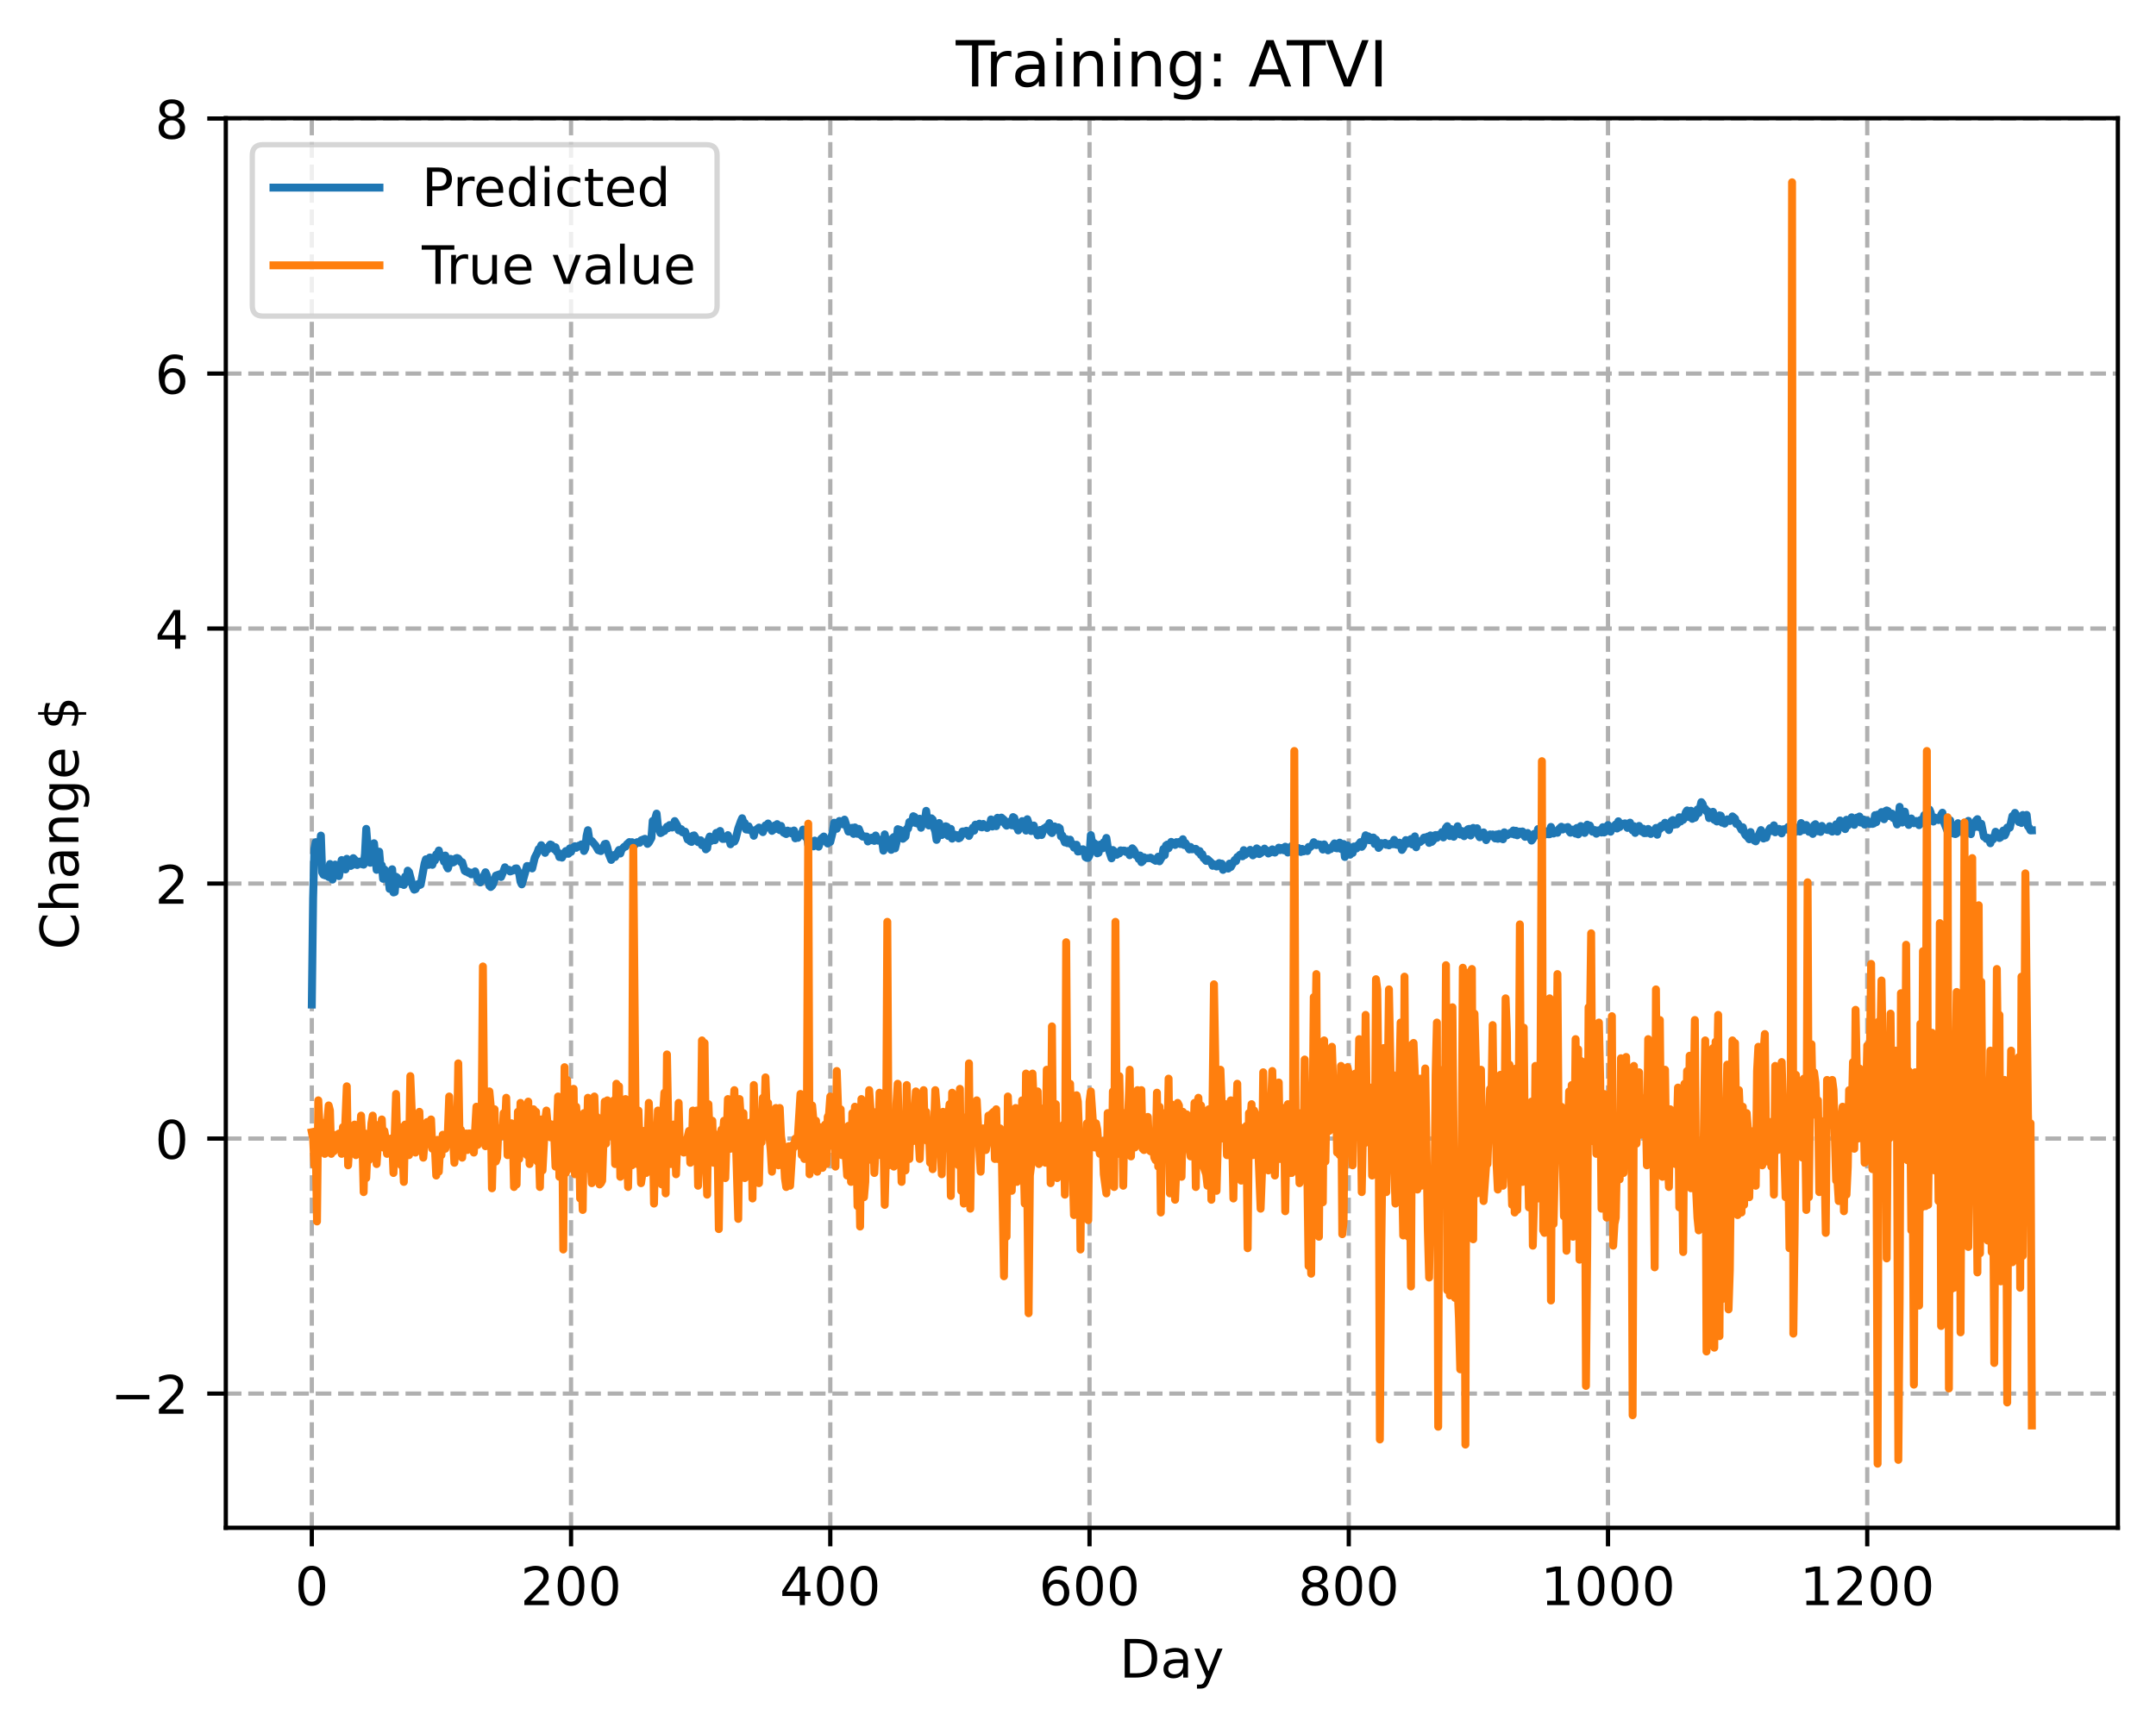 <?xml version="1.0" encoding="utf-8" standalone="no"?>
<!DOCTYPE svg PUBLIC "-//W3C//DTD SVG 1.1//EN"
  "http://www.w3.org/Graphics/SVG/1.1/DTD/svg11.dtd">
<!-- Created with matplotlib (https://matplotlib.org/) -->
<svg height="325.986pt" version="1.1" viewBox="0 0 406.94 325.986" width="406.94pt" xmlns="http://www.w3.org/2000/svg" xmlns:xlink="http://www.w3.org/1999/xlink">
 <defs>
  <style type="text/css">
*{stroke-linecap:butt;stroke-linejoin:round;}
  </style>
 </defs>
 <g id="figure_1">
  <g id="patch_1">
   <path d="M 0 325.986 
L 406.94 325.986 
L 406.94 0 
L 0 0 
z
" style="fill:#ffffff;"/>
  </g>
  <g id="axes_1">
   <g id="patch_2">
    <path d="M 42.62 288.43 
L 399.74 288.43 
L 399.74 22.318 
L 42.62 22.318 
z
" style="fill:#ffffff;"/>
   </g>
   <g id="matplotlib.axis_1">
    <g id="xtick_1">
     <g id="line2d_1">
      <path clip-path="url(#p6dfaa99a8d)" d="M 58.853 288.43 
L 58.853 22.318 
" style="fill:none;stroke:#b0b0b0;stroke-dasharray:2.96,1.28;stroke-dashoffset:0;stroke-width:0.8;"/>
     </g>
     <g id="line2d_2">
      <defs>
       <path d="M 0 0 
L 0 3.5 
" id="m5c413e3964" style="stroke:#000000;stroke-width:0.8;"/>
      </defs>
      <g>
       <use style="stroke:#000000;stroke-width:0.8;" x="58.853" xlink:href="#m5c413e3964" y="288.43"/>
      </g>
     </g>
     <g id="text_1">
      <!-- 0 -->
      <defs>
       <path d="M 31.781 66.406 
Q 24.172 66.406 20.328 58.906 
Q 16.5 51.422 16.5 36.375 
Q 16.5 21.391 20.328 13.891 
Q 24.172 6.391 31.781 6.391 
Q 39.453 6.391 43.281 13.891 
Q 47.125 21.391 47.125 36.375 
Q 47.125 51.422 43.281 58.906 
Q 39.453 66.406 31.781 66.406 
z
M 31.781 74.219 
Q 44.047 74.219 50.516 64.516 
Q 56.984 54.828 56.984 36.375 
Q 56.984 17.969 50.516 8.266 
Q 44.047 -1.422 31.781 -1.422 
Q 19.531 -1.422 13.062 8.266 
Q 6.594 17.969 6.594 36.375 
Q 6.594 54.828 13.062 64.516 
Q 19.531 74.219 31.781 74.219 
z
" id="DejaVuSans-48"/>
      </defs>
      <g transform="translate(55.672 303.029)scale(0.1 -0.1)">
       <use xlink:href="#DejaVuSans-48"/>
      </g>
     </g>
    </g>
    <g id="xtick_2">
     <g id="line2d_3">
      <path clip-path="url(#p6dfaa99a8d)" d="M 107.784 288.43 
L 107.784 22.318 
" style="fill:none;stroke:#b0b0b0;stroke-dasharray:2.96,1.28;stroke-dashoffset:0;stroke-width:0.8;"/>
     </g>
     <g id="line2d_4">
      <g>
       <use style="stroke:#000000;stroke-width:0.8;" x="107.784" xlink:href="#m5c413e3964" y="288.43"/>
      </g>
     </g>
     <g id="text_2">
      <!-- 200 -->
      <defs>
       <path d="M 19.188 8.297 
L 53.609 8.297 
L 53.609 0 
L 7.328 0 
L 7.328 8.297 
Q 12.938 14.109 22.625 23.891 
Q 32.328 33.688 34.812 36.531 
Q 39.547 41.844 41.422 45.531 
Q 43.312 49.219 43.312 52.781 
Q 43.312 58.594 39.234 62.25 
Q 35.156 65.922 28.609 65.922 
Q 23.969 65.922 18.812 64.312 
Q 13.672 62.703 7.812 59.422 
L 7.812 69.391 
Q 13.766 71.781 18.938 73 
Q 24.125 74.219 28.422 74.219 
Q 39.75 74.219 46.484 68.547 
Q 53.219 62.891 53.219 53.422 
Q 53.219 48.922 51.531 44.891 
Q 49.859 40.875 45.406 35.406 
Q 44.188 33.984 37.641 27.219 
Q 31.109 20.453 19.188 8.297 
z
" id="DejaVuSans-50"/>
      </defs>
      <g transform="translate(98.24 303.029)scale(0.1 -0.1)">
       <use xlink:href="#DejaVuSans-50"/>
       <use x="63.623" xlink:href="#DejaVuSans-48"/>
       <use x="127.246" xlink:href="#DejaVuSans-48"/>
      </g>
     </g>
    </g>
    <g id="xtick_3">
     <g id="line2d_5">
      <path clip-path="url(#p6dfaa99a8d)" d="M 156.714 288.43 
L 156.714 22.318 
" style="fill:none;stroke:#b0b0b0;stroke-dasharray:2.96,1.28;stroke-dashoffset:0;stroke-width:0.8;"/>
     </g>
     <g id="line2d_6">
      <g>
       <use style="stroke:#000000;stroke-width:0.8;" x="156.714" xlink:href="#m5c413e3964" y="288.43"/>
      </g>
     </g>
     <g id="text_3">
      <!-- 400 -->
      <defs>
       <path d="M 37.797 64.312 
L 12.891 25.391 
L 37.797 25.391 
z
M 35.203 72.906 
L 47.609 72.906 
L 47.609 25.391 
L 58.016 25.391 
L 58.016 17.188 
L 47.609 17.188 
L 47.609 0 
L 37.797 0 
L 37.797 17.188 
L 4.891 17.188 
L 4.891 26.703 
z
" id="DejaVuSans-52"/>
      </defs>
      <g transform="translate(147.17 303.029)scale(0.1 -0.1)">
       <use xlink:href="#DejaVuSans-52"/>
       <use x="63.623" xlink:href="#DejaVuSans-48"/>
       <use x="127.246" xlink:href="#DejaVuSans-48"/>
      </g>
     </g>
    </g>
    <g id="xtick_4">
     <g id="line2d_7">
      <path clip-path="url(#p6dfaa99a8d)" d="M 205.645 288.43 
L 205.645 22.318 
" style="fill:none;stroke:#b0b0b0;stroke-dasharray:2.96,1.28;stroke-dashoffset:0;stroke-width:0.8;"/>
     </g>
     <g id="line2d_8">
      <g>
       <use style="stroke:#000000;stroke-width:0.8;" x="205.645" xlink:href="#m5c413e3964" y="288.43"/>
      </g>
     </g>
     <g id="text_4">
      <!-- 600 -->
      <defs>
       <path d="M 33.016 40.375 
Q 26.375 40.375 22.484 35.828 
Q 18.609 31.297 18.609 23.391 
Q 18.609 15.531 22.484 10.953 
Q 26.375 6.391 33.016 6.391 
Q 39.656 6.391 43.531 10.953 
Q 47.406 15.531 47.406 23.391 
Q 47.406 31.297 43.531 35.828 
Q 39.656 40.375 33.016 40.375 
z
M 52.594 71.297 
L 52.594 62.312 
Q 48.875 64.062 45.094 64.984 
Q 41.312 65.922 37.594 65.922 
Q 27.828 65.922 22.672 59.328 
Q 17.531 52.734 16.797 39.406 
Q 19.672 43.656 24.016 45.922 
Q 28.375 48.188 33.594 48.188 
Q 44.578 48.188 50.953 41.516 
Q 57.328 34.859 57.328 23.391 
Q 57.328 12.156 50.688 5.359 
Q 44.047 -1.422 33.016 -1.422 
Q 20.359 -1.422 13.672 8.266 
Q 6.984 17.969 6.984 36.375 
Q 6.984 53.656 15.188 63.938 
Q 23.391 74.219 37.203 74.219 
Q 40.922 74.219 44.703 73.484 
Q 48.484 72.75 52.594 71.297 
z
" id="DejaVuSans-54"/>
      </defs>
      <g transform="translate(196.101 303.029)scale(0.1 -0.1)">
       <use xlink:href="#DejaVuSans-54"/>
       <use x="63.623" xlink:href="#DejaVuSans-48"/>
       <use x="127.246" xlink:href="#DejaVuSans-48"/>
      </g>
     </g>
    </g>
    <g id="xtick_5">
     <g id="line2d_9">
      <path clip-path="url(#p6dfaa99a8d)" d="M 254.575 288.43 
L 254.575 22.318 
" style="fill:none;stroke:#b0b0b0;stroke-dasharray:2.96,1.28;stroke-dashoffset:0;stroke-width:0.8;"/>
     </g>
     <g id="line2d_10">
      <g>
       <use style="stroke:#000000;stroke-width:0.8;" x="254.575" xlink:href="#m5c413e3964" y="288.43"/>
      </g>
     </g>
     <g id="text_5">
      <!-- 800 -->
      <defs>
       <path d="M 31.781 34.625 
Q 24.75 34.625 20.719 30.859 
Q 16.703 27.094 16.703 20.516 
Q 16.703 13.922 20.719 10.156 
Q 24.75 6.391 31.781 6.391 
Q 38.812 6.391 42.859 10.172 
Q 46.922 13.969 46.922 20.516 
Q 46.922 27.094 42.891 30.859 
Q 38.875 34.625 31.781 34.625 
z
M 21.922 38.812 
Q 15.578 40.375 12.031 44.719 
Q 8.5 49.078 8.5 55.328 
Q 8.5 64.062 14.719 69.141 
Q 20.953 74.219 31.781 74.219 
Q 42.672 74.219 48.875 69.141 
Q 55.078 64.062 55.078 55.328 
Q 55.078 49.078 51.531 44.719 
Q 48 40.375 41.703 38.812 
Q 48.828 37.156 52.797 32.312 
Q 56.781 27.484 56.781 20.516 
Q 56.781 9.906 50.312 4.234 
Q 43.844 -1.422 31.781 -1.422 
Q 19.734 -1.422 13.25 4.234 
Q 6.781 9.906 6.781 20.516 
Q 6.781 27.484 10.781 32.312 
Q 14.797 37.156 21.922 38.812 
z
M 18.312 54.391 
Q 18.312 48.734 21.844 45.562 
Q 25.391 42.391 31.781 42.391 
Q 38.141 42.391 41.719 45.562 
Q 45.312 48.734 45.312 54.391 
Q 45.312 60.062 41.719 63.234 
Q 38.141 66.406 31.781 66.406 
Q 25.391 66.406 21.844 63.234 
Q 18.312 60.062 18.312 54.391 
z
" id="DejaVuSans-56"/>
      </defs>
      <g transform="translate(245.032 303.029)scale(0.1 -0.1)">
       <use xlink:href="#DejaVuSans-56"/>
       <use x="63.623" xlink:href="#DejaVuSans-48"/>
       <use x="127.246" xlink:href="#DejaVuSans-48"/>
      </g>
     </g>
    </g>
    <g id="xtick_6">
     <g id="line2d_11">
      <path clip-path="url(#p6dfaa99a8d)" d="M 303.506 288.43 
L 303.506 22.318 
" style="fill:none;stroke:#b0b0b0;stroke-dasharray:2.96,1.28;stroke-dashoffset:0;stroke-width:0.8;"/>
     </g>
     <g id="line2d_12">
      <g>
       <use style="stroke:#000000;stroke-width:0.8;" x="303.506" xlink:href="#m5c413e3964" y="288.43"/>
      </g>
     </g>
     <g id="text_6">
      <!-- 1000 -->
      <defs>
       <path d="M 12.406 8.297 
L 28.516 8.297 
L 28.516 63.922 
L 10.984 60.406 
L 10.984 69.391 
L 28.422 72.906 
L 38.281 72.906 
L 38.281 8.297 
L 54.391 8.297 
L 54.391 0 
L 12.406 0 
z
" id="DejaVuSans-49"/>
      </defs>
      <g transform="translate(290.781 303.029)scale(0.1 -0.1)">
       <use xlink:href="#DejaVuSans-49"/>
       <use x="63.623" xlink:href="#DejaVuSans-48"/>
       <use x="127.246" xlink:href="#DejaVuSans-48"/>
       <use x="190.869" xlink:href="#DejaVuSans-48"/>
      </g>
     </g>
    </g>
    <g id="xtick_7">
     <g id="line2d_13">
      <path clip-path="url(#p6dfaa99a8d)" d="M 352.437 288.43 
L 352.437 22.318 
" style="fill:none;stroke:#b0b0b0;stroke-dasharray:2.96,1.28;stroke-dashoffset:0;stroke-width:0.8;"/>
     </g>
     <g id="line2d_14">
      <g>
       <use style="stroke:#000000;stroke-width:0.8;" x="352.437" xlink:href="#m5c413e3964" y="288.43"/>
      </g>
     </g>
     <g id="text_7">
      <!-- 1200 -->
      <g transform="translate(339.712 303.029)scale(0.1 -0.1)">
       <use xlink:href="#DejaVuSans-49"/>
       <use x="63.623" xlink:href="#DejaVuSans-50"/>
       <use x="127.246" xlink:href="#DejaVuSans-48"/>
       <use x="190.869" xlink:href="#DejaVuSans-48"/>
      </g>
     </g>
    </g>
    <g id="text_8">
     <!-- Day -->
     <defs>
      <path d="M 19.672 64.797 
L 19.672 8.109 
L 31.594 8.109 
Q 46.688 8.109 53.688 14.938 
Q 60.688 21.781 60.688 36.531 
Q 60.688 51.172 53.688 57.984 
Q 46.688 64.797 31.594 64.797 
z
M 9.812 72.906 
L 30.078 72.906 
Q 51.266 72.906 61.172 64.094 
Q 71.094 55.281 71.094 36.531 
Q 71.094 17.672 61.125 8.828 
Q 51.172 0 30.078 0 
L 9.812 0 
z
" id="DejaVuSans-68"/>
      <path d="M 34.281 27.484 
Q 23.391 27.484 19.188 25 
Q 14.984 22.516 14.984 16.5 
Q 14.984 11.719 18.141 8.906 
Q 21.297 6.109 26.703 6.109 
Q 34.188 6.109 38.703 11.406 
Q 43.219 16.703 43.219 25.484 
L 43.219 27.484 
z
M 52.203 31.203 
L 52.203 0 
L 43.219 0 
L 43.219 8.297 
Q 40.141 3.328 35.547 0.953 
Q 30.953 -1.422 24.312 -1.422 
Q 15.922 -1.422 10.953 3.297 
Q 6 8.016 6 15.922 
Q 6 25.141 12.172 29.828 
Q 18.359 34.516 30.609 34.516 
L 43.219 34.516 
L 43.219 35.406 
Q 43.219 41.609 39.141 45 
Q 35.062 48.391 27.688 48.391 
Q 23 48.391 18.547 47.266 
Q 14.109 46.141 10.016 43.891 
L 10.016 52.203 
Q 14.938 54.109 19.578 55.047 
Q 24.219 56 28.609 56 
Q 40.484 56 46.344 49.844 
Q 52.203 43.703 52.203 31.203 
z
" id="DejaVuSans-97"/>
      <path d="M 32.172 -5.078 
Q 28.375 -14.844 24.75 -17.812 
Q 21.141 -20.797 15.094 -20.797 
L 7.906 -20.797 
L 7.906 -13.281 
L 13.188 -13.281 
Q 16.891 -13.281 18.938 -11.516 
Q 21 -9.766 23.484 -3.219 
L 25.094 0.875 
L 2.984 54.688 
L 12.5 54.688 
L 29.594 11.922 
L 46.688 54.688 
L 56.203 54.688 
z
" id="DejaVuSans-121"/>
     </defs>
     <g transform="translate(211.307 316.707)scale(0.1 -0.1)">
      <use xlink:href="#DejaVuSans-68"/>
      <use x="77.002" xlink:href="#DejaVuSans-97"/>
      <use x="138.281" xlink:href="#DejaVuSans-121"/>
     </g>
    </g>
   </g>
   <g id="matplotlib.axis_2">
    <g id="ytick_1">
     <g id="line2d_15">
      <path clip-path="url(#p6dfaa99a8d)" d="M 42.62 263.095 
L 399.74 263.095 
" style="fill:none;stroke:#b0b0b0;stroke-dasharray:2.96,1.28;stroke-dashoffset:0;stroke-width:0.8;"/>
     </g>
     <g id="line2d_16">
      <defs>
       <path d="M 0 0 
L -3.5 0 
" id="mdf17f8cefa" style="stroke:#000000;stroke-width:0.8;"/>
      </defs>
      <g>
       <use style="stroke:#000000;stroke-width:0.8;" x="42.62" xlink:href="#mdf17f8cefa" y="263.095"/>
      </g>
     </g>
     <g id="text_9">
      <!-- −2 -->
      <defs>
       <path d="M 10.594 35.5 
L 73.188 35.5 
L 73.188 27.203 
L 10.594 27.203 
z
" id="DejaVuSans-8722"/>
      </defs>
      <g transform="translate(20.878 266.894)scale(0.1 -0.1)">
       <use xlink:href="#DejaVuSans-8722"/>
       <use x="83.789" xlink:href="#DejaVuSans-50"/>
      </g>
     </g>
    </g>
    <g id="ytick_2">
     <g id="line2d_17">
      <path clip-path="url(#p6dfaa99a8d)" d="M 42.62 214.951 
L 399.74 214.951 
" style="fill:none;stroke:#b0b0b0;stroke-dasharray:2.96,1.28;stroke-dashoffset:0;stroke-width:0.8;"/>
     </g>
     <g id="line2d_18">
      <g>
       <use style="stroke:#000000;stroke-width:0.8;" x="42.62" xlink:href="#mdf17f8cefa" y="214.951"/>
      </g>
     </g>
     <g id="text_10">
      <!-- 0 -->
      <g transform="translate(29.258 218.751)scale(0.1 -0.1)">
       <use xlink:href="#DejaVuSans-48"/>
      </g>
     </g>
    </g>
    <g id="ytick_3">
     <g id="line2d_19">
      <path clip-path="url(#p6dfaa99a8d)" d="M 42.62 166.808 
L 399.74 166.808 
" style="fill:none;stroke:#b0b0b0;stroke-dasharray:2.96,1.28;stroke-dashoffset:0;stroke-width:0.8;"/>
     </g>
     <g id="line2d_20">
      <g>
       <use style="stroke:#000000;stroke-width:0.8;" x="42.62" xlink:href="#mdf17f8cefa" y="166.808"/>
      </g>
     </g>
     <g id="text_11">
      <!-- 2 -->
      <g transform="translate(29.258 170.607)scale(0.1 -0.1)">
       <use xlink:href="#DejaVuSans-50"/>
      </g>
     </g>
    </g>
    <g id="ytick_4">
     <g id="line2d_21">
      <path clip-path="url(#p6dfaa99a8d)" d="M 42.62 118.665 
L 399.74 118.665 
" style="fill:none;stroke:#b0b0b0;stroke-dasharray:2.96,1.28;stroke-dashoffset:0;stroke-width:0.8;"/>
     </g>
     <g id="line2d_22">
      <g>
       <use style="stroke:#000000;stroke-width:0.8;" x="42.62" xlink:href="#mdf17f8cefa" y="118.665"/>
      </g>
     </g>
     <g id="text_12">
      <!-- 4 -->
      <g transform="translate(29.258 122.464)scale(0.1 -0.1)">
       <use xlink:href="#DejaVuSans-52"/>
      </g>
     </g>
    </g>
    <g id="ytick_5">
     <g id="line2d_23">
      <path clip-path="url(#p6dfaa99a8d)" d="M 42.62 70.522 
L 399.74 70.522 
" style="fill:none;stroke:#b0b0b0;stroke-dasharray:2.96,1.28;stroke-dashoffset:0;stroke-width:0.8;"/>
     </g>
     <g id="line2d_24">
      <g>
       <use style="stroke:#000000;stroke-width:0.8;" x="42.62" xlink:href="#mdf17f8cefa" y="70.522"/>
      </g>
     </g>
     <g id="text_13">
      <!-- 6 -->
      <g transform="translate(29.258 74.321)scale(0.1 -0.1)">
       <use xlink:href="#DejaVuSans-54"/>
      </g>
     </g>
    </g>
    <g id="ytick_6">
     <g id="line2d_25">
      <path clip-path="url(#p6dfaa99a8d)" d="M 42.62 22.378 
L 399.74 22.378 
" style="fill:none;stroke:#b0b0b0;stroke-dasharray:2.96,1.28;stroke-dashoffset:0;stroke-width:0.8;"/>
     </g>
     <g id="line2d_26">
      <g>
       <use style="stroke:#000000;stroke-width:0.8;" x="42.62" xlink:href="#mdf17f8cefa" y="22.378"/>
      </g>
     </g>
     <g id="text_14">
      <!-- 8 -->
      <g transform="translate(29.258 26.178)scale(0.1 -0.1)">
       <use xlink:href="#DejaVuSans-56"/>
      </g>
     </g>
    </g>
    <g id="text_15">
     <!-- Change $ -->
     <defs>
      <path d="M 64.406 67.281 
L 64.406 56.891 
Q 59.422 61.531 53.781 63.812 
Q 48.141 66.109 41.797 66.109 
Q 29.297 66.109 22.656 58.469 
Q 16.016 50.828 16.016 36.375 
Q 16.016 21.969 22.656 14.328 
Q 29.297 6.688 41.797 6.688 
Q 48.141 6.688 53.781 8.984 
Q 59.422 11.281 64.406 15.922 
L 64.406 5.609 
Q 59.234 2.094 53.438 0.328 
Q 47.656 -1.422 41.219 -1.422 
Q 24.656 -1.422 15.125 8.703 
Q 5.609 18.844 5.609 36.375 
Q 5.609 53.953 15.125 64.078 
Q 24.656 74.219 41.219 74.219 
Q 47.75 74.219 53.531 72.484 
Q 59.328 70.75 64.406 67.281 
z
" id="DejaVuSans-67"/>
      <path d="M 54.891 33.016 
L 54.891 0 
L 45.906 0 
L 45.906 32.719 
Q 45.906 40.484 42.875 44.328 
Q 39.844 48.188 33.797 48.188 
Q 26.516 48.188 22.312 43.547 
Q 18.109 38.922 18.109 30.906 
L 18.109 0 
L 9.078 0 
L 9.078 75.984 
L 18.109 75.984 
L 18.109 46.188 
Q 21.344 51.125 25.703 53.562 
Q 30.078 56 35.797 56 
Q 45.219 56 50.047 50.172 
Q 54.891 44.344 54.891 33.016 
z
" id="DejaVuSans-104"/>
      <path d="M 54.891 33.016 
L 54.891 0 
L 45.906 0 
L 45.906 32.719 
Q 45.906 40.484 42.875 44.328 
Q 39.844 48.188 33.797 48.188 
Q 26.516 48.188 22.312 43.547 
Q 18.109 38.922 18.109 30.906 
L 18.109 0 
L 9.078 0 
L 9.078 54.688 
L 18.109 54.688 
L 18.109 46.188 
Q 21.344 51.125 25.703 53.562 
Q 30.078 56 35.797 56 
Q 45.219 56 50.047 50.172 
Q 54.891 44.344 54.891 33.016 
z
" id="DejaVuSans-110"/>
      <path d="M 45.406 27.984 
Q 45.406 37.75 41.375 43.109 
Q 37.359 48.484 30.078 48.484 
Q 22.859 48.484 18.828 43.109 
Q 14.797 37.75 14.797 27.984 
Q 14.797 18.266 18.828 12.891 
Q 22.859 7.516 30.078 7.516 
Q 37.359 7.516 41.375 12.891 
Q 45.406 18.266 45.406 27.984 
z
M 54.391 6.781 
Q 54.391 -7.172 48.188 -13.984 
Q 42 -20.797 29.203 -20.797 
Q 24.469 -20.797 20.266 -20.094 
Q 16.062 -19.391 12.109 -17.922 
L 12.109 -9.188 
Q 16.062 -11.328 19.922 -12.344 
Q 23.781 -13.375 27.781 -13.375 
Q 36.625 -13.375 41.016 -8.766 
Q 45.406 -4.156 45.406 5.172 
L 45.406 9.625 
Q 42.625 4.781 38.281 2.391 
Q 33.938 0 27.875 0 
Q 17.828 0 11.672 7.656 
Q 5.516 15.328 5.516 27.984 
Q 5.516 40.672 11.672 48.328 
Q 17.828 56 27.875 56 
Q 33.938 56 38.281 53.609 
Q 42.625 51.219 45.406 46.391 
L 45.406 54.688 
L 54.391 54.688 
z
" id="DejaVuSans-103"/>
      <path d="M 56.203 29.594 
L 56.203 25.203 
L 14.891 25.203 
Q 15.484 15.922 20.484 11.062 
Q 25.484 6.203 34.422 6.203 
Q 39.594 6.203 44.453 7.469 
Q 49.312 8.734 54.109 11.281 
L 54.109 2.781 
Q 49.266 0.734 44.188 -0.344 
Q 39.109 -1.422 33.891 -1.422 
Q 20.797 -1.422 13.156 6.188 
Q 5.516 13.812 5.516 26.812 
Q 5.516 40.234 12.766 48.109 
Q 20.016 56 32.328 56 
Q 43.359 56 49.781 48.891 
Q 56.203 41.797 56.203 29.594 
z
M 47.219 32.234 
Q 47.125 39.594 43.094 43.984 
Q 39.062 48.391 32.422 48.391 
Q 24.906 48.391 20.391 44.141 
Q 15.875 39.891 15.188 32.172 
z
" id="DejaVuSans-101"/>
      <path id="DejaVuSans-32"/>
      <path d="M 33.797 -14.703 
L 28.906 -14.703 
L 28.859 0 
Q 23.734 0.094 18.609 1.188 
Q 13.484 2.297 8.297 4.5 
L 8.297 13.281 
Q 13.281 10.156 18.375 8.562 
Q 23.484 6.984 28.906 6.938 
L 28.906 29.203 
Q 18.109 30.953 13.203 35.156 
Q 8.297 39.359 8.297 46.688 
Q 8.297 54.641 13.625 59.219 
Q 18.953 63.812 28.906 64.5 
L 28.906 75.984 
L 33.797 75.984 
L 33.797 64.656 
Q 38.328 64.453 42.578 63.688 
Q 46.828 62.938 50.875 61.625 
L 50.875 53.078 
Q 46.828 55.125 42.547 56.25 
Q 38.281 57.375 33.797 57.562 
L 33.797 36.719 
Q 44.875 35.016 50.094 30.609 
Q 55.328 26.219 55.328 18.609 
Q 55.328 10.359 49.781 5.594 
Q 44.234 0.828 33.797 0.094 
z
M 28.906 37.594 
L 28.906 57.625 
Q 23.25 56.984 20.266 54.391 
Q 17.281 51.812 17.281 47.516 
Q 17.281 43.312 20.031 40.969 
Q 22.797 38.625 28.906 37.594 
z
M 33.797 28.219 
L 33.797 7.078 
Q 39.984 7.906 43.141 10.594 
Q 46.297 13.281 46.297 17.672 
Q 46.297 21.969 43.281 24.5 
Q 40.281 27.047 33.797 28.219 
z
" id="DejaVuSans-36"/>
     </defs>
     <g transform="translate(14.798 179.288)rotate(-90)scale(0.1 -0.1)">
      <use xlink:href="#DejaVuSans-67"/>
      <use x="69.824" xlink:href="#DejaVuSans-104"/>
      <use x="133.203" xlink:href="#DejaVuSans-97"/>
      <use x="194.482" xlink:href="#DejaVuSans-110"/>
      <use x="257.861" xlink:href="#DejaVuSans-103"/>
      <use x="321.338" xlink:href="#DejaVuSans-101"/>
      <use x="382.861" xlink:href="#DejaVuSans-32"/>
      <use x="414.648" xlink:href="#DejaVuSans-36"/>
     </g>
    </g>
   </g>
   <g id="line2d_27">
    <path clip-path="url(#p6dfaa99a8d)" d="M 58.853 189.646 
L 59.098 169.568 
L 59.342 160.259 
L 59.587 158.989 
L 60.076 160.44 
L 60.321 160.603 
L 60.566 157.75 
L 60.81 164.708 
L 61.055 165.148 
L 61.544 165.317 
L 61.789 164.097 
L 62.034 165.571 
L 62.278 163.112 
L 62.523 163.914 
L 62.767 166.057 
L 63.257 163.224 
L 63.501 164.048 
L 63.746 164.224 
L 63.991 165.404 
L 64.48 162.368 
L 65.214 164.141 
L 65.459 162.132 
L 65.948 163.341 
L 66.193 163.484 
L 66.437 163.336 
L 66.682 162.009 
L 66.927 162.271 
L 67.171 163.216 
L 67.416 163.303 
L 67.661 162.667 
L 67.905 162.658 
L 68.15 163.111 
L 68.639 163.239 
L 68.884 161.227 
L 69.128 156.483 
L 69.618 162.701 
L 69.862 162.881 
L 70.107 162.803 
L 70.352 159.909 
L 70.596 159.195 
L 71.086 164.22 
L 71.33 163.943 
L 71.575 160.784 
L 71.82 163.59 
L 72.064 163.354 
L 72.309 165.913 
L 72.554 164.127 
L 72.798 164.421 
L 73.288 165.563 
L 73.532 167.815 
L 74.022 164.106 
L 74.266 168.483 
L 74.511 168.418 
L 74.755 165.523 
L 75 165.71 
L 75.245 166.879 
L 75.489 166.711 
L 75.734 166.907 
L 75.979 166.866 
L 76.223 167.073 
L 76.468 165.482 
L 76.713 166.498 
L 76.957 164.37 
L 77.202 164.634 
L 77.936 167.449 
L 78.181 167.958 
L 78.425 167.863 
L 78.915 166.904 
L 79.159 167.111 
L 79.404 167.006 
L 80.138 163.01 
L 80.383 162.223 
L 80.627 163.095 
L 80.872 163.286 
L 81.116 161.888 
L 81.361 161.926 
L 81.606 163.275 
L 81.85 162.561 
L 82.095 162.446 
L 82.34 161.284 
L 82.584 161.187 
L 82.829 160.562 
L 83.074 161.756 
L 83.318 161.868 
L 83.563 161.626 
L 83.808 162.691 
L 84.052 161.514 
L 84.297 163.511 
L 84.542 163.95 
L 85.031 162.139 
L 85.52 162.832 
L 85.765 162.676 
L 86.01 162.066 
L 86.254 161.979 
L 86.499 162.079 
L 86.988 162.762 
L 87.233 162.769 
L 87.722 164.411 
L 87.967 164.559 
L 88.211 164.503 
L 88.456 164.789 
L 88.701 164.708 
L 88.945 165.059 
L 89.679 164.515 
L 90.169 166.114 
L 90.658 166.596 
L 90.903 166.297 
L 91.637 164.671 
L 91.881 165.22 
L 92.371 167.233 
L 92.615 167.458 
L 92.86 167.248 
L 93.104 166.817 
L 93.594 165.3 
L 94.328 165.048 
L 94.572 165.57 
L 95.062 164.391 
L 95.306 163.733 
L 95.551 164.183 
L 96.04 164.197 
L 96.285 164.528 
L 97.019 164.255 
L 97.264 163.967 
L 97.508 163.942 
L 97.998 164.942 
L 98.242 166.45 
L 98.487 166.959 
L 99.465 163.494 
L 99.955 163.536 
L 100.444 163.952 
L 100.933 161.926 
L 101.423 160.98 
L 101.667 160.288 
L 101.912 160.203 
L 102.157 159.558 
L 102.401 160.378 
L 102.646 160.143 
L 102.891 161.015 
L 103.135 160.082 
L 103.38 160.375 
L 103.625 159.733 
L 103.869 159.429 
L 104.114 159.535 
L 104.603 160.334 
L 104.848 159.948 
L 105.092 160.824 
L 105.337 160.95 
L 105.582 161.807 
L 105.826 161.745 
L 106.071 161.914 
L 106.56 160.971 
L 106.805 160.664 
L 107.05 161.172 
L 107.294 161.183 
L 107.539 160.17 
L 107.784 160.834 
L 108.028 160.136 
L 108.518 159.753 
L 108.762 160.06 
L 109.252 159.652 
L 109.496 159.596 
L 109.741 159.413 
L 109.986 159.38 
L 110.23 160.659 
L 110.475 160.168 
L 110.719 157.816 
L 110.964 156.729 
L 111.209 158.298 
L 111.453 158.719 
L 111.698 158.777 
L 112.432 159.651 
L 112.921 160.506 
L 113.411 160.678 
L 113.655 160.411 
L 114.145 159.345 
L 114.389 159.291 
L 114.634 160.023 
L 114.879 161.131 
L 115.368 162.348 
L 115.857 161.426 
L 116.102 161.796 
L 116.836 160.463 
L 117.08 161.138 
L 117.325 160.402 
L 117.814 159.864 
L 118.059 159.843 
L 118.304 159.411 
L 118.793 158.972 
L 119.038 159.078 
L 119.282 158.994 
L 119.527 159.455 
L 119.772 159.537 
L 120.261 158.99 
L 120.75 159.094 
L 120.995 158.647 
L 121.729 158.359 
L 122.218 159.319 
L 122.463 159.079 
L 122.952 158.199 
L 123.197 154.977 
L 123.441 155.363 
L 123.931 153.601 
L 124.175 155.915 
L 124.665 157.281 
L 124.909 157.154 
L 125.154 156.894 
L 125.399 156.885 
L 125.888 156.076 
L 126.133 156.339 
L 126.377 155.76 
L 126.622 155.798 
L 126.867 156.234 
L 127.111 156.01 
L 127.356 155.006 
L 127.845 155.868 
L 128.09 156.748 
L 128.334 156.799 
L 128.579 156.534 
L 128.824 157.145 
L 129.313 156.998 
L 129.802 158.5 
L 130.047 158.559 
L 130.292 158.85 
L 130.536 158.947 
L 130.781 157.771 
L 131.026 157.712 
L 131.76 158.984 
L 132.249 158.631 
L 132.494 159.573 
L 132.738 159.045 
L 132.983 159.43 
L 133.228 160.348 
L 133.472 160.159 
L 133.717 158.53 
L 133.962 157.925 
L 134.206 158.779 
L 134.451 158.631 
L 134.695 158.097 
L 134.94 158.629 
L 135.185 157.246 
L 135.429 157.277 
L 135.919 156.876 
L 136.163 158.06 
L 136.408 158.384 
L 137.142 158.335 
L 137.387 157.66 
L 137.631 158.262 
L 137.876 159.392 
L 138.121 158.982 
L 138.61 158.89 
L 138.855 158.371 
L 139.344 156.394 
L 139.833 155.037 
L 140.078 154.474 
L 140.322 155.241 
L 140.567 155.366 
L 140.812 156.595 
L 141.056 156.627 
L 141.301 155.99 
L 141.546 156.726 
L 141.79 156.682 
L 142.035 156.765 
L 142.28 157.788 
L 142.524 156.794 
L 143.014 156.432 
L 143.258 156.23 
L 143.748 156.805 
L 143.992 157.099 
L 144.482 155.813 
L 144.726 156.087 
L 144.971 155.468 
L 145.216 156.268 
L 145.46 156.326 
L 145.705 156.862 
L 145.95 156.671 
L 146.194 155.843 
L 146.439 156.486 
L 146.683 155.585 
L 146.928 156.013 
L 147.173 156.716 
L 147.417 155.922 
L 147.662 156.824 
L 147.907 157.196 
L 148.396 157.461 
L 148.641 156.808 
L 148.885 157.003 
L 149.13 156.916 
L 149.375 157.332 
L 149.619 157.341 
L 149.864 156.789 
L 150.109 158.268 
L 150.353 157.767 
L 150.598 158.175 
L 151.087 157.455 
L 151.332 157.618 
L 151.577 156.614 
L 151.821 156.915 
L 152.066 158.035 
L 152.31 157.699 
L 152.555 159.481 
L 153.044 159.177 
L 153.289 159.647 
L 153.534 159.786 
L 153.778 158.692 
L 154.268 159.199 
L 154.512 159.851 
L 155.002 158.338 
L 155.491 157.925 
L 155.98 158.969 
L 156.225 159.247 
L 156.47 158.793 
L 156.714 158.941 
L 157.204 156.93 
L 157.448 155.323 
L 157.693 156.151 
L 157.938 156.464 
L 158.182 155.465 
L 158.427 154.991 
L 158.671 155.143 
L 158.916 155.589 
L 159.161 155.63 
L 159.405 154.737 
L 160.139 156.996 
L 160.629 156.999 
L 160.873 156.271 
L 161.118 157.434 
L 161.363 156.205 
L 161.607 157.313 
L 161.852 157.42 
L 162.097 156.483 
L 162.586 157.737 
L 162.831 157.946 
L 163.075 157.863 
L 163.32 158.033 
L 163.565 157.921 
L 163.809 158.862 
L 164.054 158.403 
L 164.298 158.648 
L 164.543 158.141 
L 164.788 158.574 
L 165.032 158.756 
L 165.277 157.732 
L 165.522 158.496 
L 165.766 158.713 
L 166.011 158.513 
L 166.5 158.786 
L 166.745 160.599 
L 166.99 157.519 
L 167.234 158.812 
L 167.479 158.911 
L 167.724 158.575 
L 167.968 158.76 
L 168.213 160.445 
L 168.458 158.269 
L 168.702 158.023 
L 168.947 160.165 
L 169.192 159.154 
L 169.436 156.538 
L 169.926 156.702 
L 170.17 157.902 
L 170.415 158.356 
L 170.904 157.941 
L 171.149 156.466 
L 171.393 156.433 
L 171.638 155.184 
L 171.883 155.445 
L 172.127 155.283 
L 172.372 154.093 
L 172.617 154.206 
L 172.861 155.392 
L 173.106 154.875 
L 173.351 155.561 
L 173.595 154.566 
L 173.84 156.277 
L 174.085 155.521 
L 174.574 154.908 
L 174.819 153.078 
L 175.063 155.33 
L 175.308 155.841 
L 175.797 154.488 
L 176.042 154.721 
L 176.286 156.276 
L 176.531 156.922 
L 176.776 158.564 
L 177.02 157.831 
L 177.265 155.377 
L 177.51 157.59 
L 177.754 157.649 
L 178.244 157.087 
L 178.488 155.988 
L 178.733 156.075 
L 178.978 157.825 
L 179.222 157.448 
L 179.467 156.482 
L 179.712 158.329 
L 180.201 157.561 
L 180.446 157.76 
L 180.69 157.662 
L 180.935 158.288 
L 181.18 158.174 
L 181.424 157.785 
L 181.669 156.972 
L 181.914 156.964 
L 182.158 157.313 
L 182.403 156.832 
L 182.647 157.21 
L 182.892 157.823 
L 183.626 156.243 
L 183.871 156.816 
L 184.115 155.681 
L 184.605 155.802 
L 184.849 155.499 
L 185.094 156.134 
L 185.339 156.205 
L 185.583 155.551 
L 185.828 155.965 
L 186.073 155.921 
L 186.317 156.313 
L 186.562 155.915 
L 186.807 155.96 
L 187.051 154.702 
L 187.296 156.043 
L 187.541 155.866 
L 187.785 154.814 
L 188.03 155.979 
L 188.274 154.384 
L 188.519 155.084 
L 188.764 155.138 
L 189.008 154.352 
L 189.498 154.768 
L 189.742 155.596 
L 189.987 155.879 
L 190.476 155.127 
L 190.721 155.702 
L 190.966 155.81 
L 191.21 154.255 
L 191.455 154.405 
L 191.7 156.047 
L 191.944 155.932 
L 192.189 156.777 
L 192.434 155.889 
L 192.923 155.013 
L 193.168 155.892 
L 193.412 156.053 
L 193.657 156.809 
L 193.902 154.66 
L 194.635 156.898 
L 194.88 156.663 
L 195.125 155.845 
L 195.369 156.986 
L 195.614 156.876 
L 195.859 157.714 
L 196.103 157.615 
L 196.348 156.683 
L 196.593 157.648 
L 197.082 156.37 
L 197.327 156.362 
L 197.571 156.038 
L 197.816 156.409 
L 198.061 155.394 
L 198.305 157.037 
L 198.55 157.274 
L 198.795 156.907 
L 199.039 156.014 
L 199.529 156.616 
L 199.773 156.194 
L 200.018 156.366 
L 200.262 157.908 
L 200.507 157.733 
L 200.996 159.041 
L 201.241 158.403 
L 201.486 159.185 
L 201.73 158.707 
L 201.975 158.517 
L 202.22 159.426 
L 202.464 159.328 
L 202.709 160.026 
L 202.954 160.063 
L 203.198 159.478 
L 203.443 160.762 
L 203.688 160.729 
L 203.932 160.349 
L 204.177 160.521 
L 204.422 160.333 
L 204.666 160.552 
L 204.911 161.836 
L 205.156 161.966 
L 205.4 161.954 
L 205.645 161.468 
L 205.889 157.651 
L 206.134 159.089 
L 206.379 159.067 
L 206.623 159.246 
L 207.113 161.1 
L 207.357 161.001 
L 207.602 159.454 
L 207.847 159.554 
L 208.091 160.157 
L 208.336 158.991 
L 208.581 159.173 
L 208.825 158.193 
L 209.07 159.811 
L 209.804 162.045 
L 210.049 160.475 
L 210.293 160.71 
L 210.538 161.34 
L 210.783 161.377 
L 211.027 160.994 
L 211.272 161.12 
L 211.517 160.539 
L 211.761 160.729 
L 212.006 160.577 
L 212.25 160.583 
L 212.495 160.838 
L 212.74 160.863 
L 212.984 160.635 
L 213.229 161.457 
L 213.474 161.217 
L 213.718 160.148 
L 213.963 160.389 
L 214.208 160.82 
L 214.452 161.529 
L 214.697 161.493 
L 214.942 162.181 
L 215.186 161.503 
L 215.431 162.778 
L 215.676 162.578 
L 215.92 161.842 
L 216.165 162.1 
L 216.654 161.996 
L 216.899 162.026 
L 217.144 161.912 
L 218.122 162.512 
L 218.611 161.728 
L 218.856 162.607 
L 219.345 161.751 
L 219.59 160.273 
L 219.835 161.459 
L 220.079 159.612 
L 220.324 159.442 
L 220.569 160.14 
L 221.058 158.938 
L 221.303 159.328 
L 221.547 159.281 
L 221.792 159.522 
L 222.037 158.983 
L 222.281 159.26 
L 222.526 158.955 
L 222.771 159.349 
L 223.015 159.364 
L 223.26 158.433 
L 223.505 159.546 
L 223.749 159.162 
L 224.483 160.367 
L 224.728 159.898 
L 224.972 160.34 
L 225.706 160.249 
L 226.196 160.895 
L 226.44 160.671 
L 226.685 161.43 
L 226.93 161.246 
L 227.174 162.027 
L 227.419 162.209 
L 227.664 162.539 
L 227.908 162.207 
L 228.642 162.892 
L 228.887 163.46 
L 229.132 163.179 
L 229.376 163.236 
L 229.621 163.587 
L 229.865 163.526 
L 230.11 162.94 
L 230.355 163.346 
L 230.599 163.044 
L 230.844 164.227 
L 231.089 163.811 
L 231.578 163.741 
L 231.823 163.984 
L 232.067 163.036 
L 232.312 163.682 
L 233.046 162.356 
L 233.291 162.579 
L 233.535 161.793 
L 233.78 161.689 
L 234.025 161.378 
L 234.269 161.266 
L 234.514 161.665 
L 234.759 160.499 
L 235.003 161.386 
L 235.248 160.907 
L 235.493 161.043 
L 235.737 160.92 
L 235.982 160.443 
L 236.226 160.798 
L 236.471 161.483 
L 236.716 161.244 
L 236.96 161.19 
L 237.205 160.164 
L 237.45 160.343 
L 237.694 161.241 
L 238.428 160.734 
L 238.673 160.208 
L 238.918 160.555 
L 239.162 160.574 
L 239.407 161.133 
L 239.652 160.67 
L 239.896 160.911 
L 240.141 160.35 
L 240.386 160.863 
L 240.63 160.963 
L 240.875 160.637 
L 241.12 160.522 
L 241.364 160.027 
L 241.609 160.498 
L 241.853 160.094 
L 242.098 160.105 
L 242.343 160.536 
L 242.587 159.848 
L 242.832 159.949 
L 243.077 160.954 
L 243.321 160.047 
L 243.566 160.063 
L 243.811 159.716 
L 244.055 160.372 
L 244.3 159.656 
L 244.545 160.503 
L 244.789 160.464 
L 245.034 160.095 
L 245.279 160.695 
L 245.523 160.851 
L 245.768 160.261 
L 246.013 160.739 
L 246.257 160.435 
L 246.747 160.676 
L 246.991 159.89 
L 247.236 159.971 
L 247.725 159.537 
L 247.97 158.998 
L 248.214 159.444 
L 248.459 159.553 
L 248.704 159.367 
L 248.948 159.515 
L 249.193 159.449 
L 249.438 159.715 
L 249.682 160.388 
L 249.927 159.412 
L 250.172 160.003 
L 250.416 160.026 
L 250.661 160.541 
L 250.906 160.201 
L 251.15 160.312 
L 251.884 159.225 
L 252.129 160.104 
L 252.374 160.159 
L 252.618 159.324 
L 252.863 159.081 
L 253.108 160.272 
L 253.352 159.525 
L 253.597 159.336 
L 253.841 161.789 
L 254.331 159.602 
L 254.82 161.363 
L 255.065 160.074 
L 255.309 161.031 
L 255.554 159.81 
L 255.799 160.143 
L 256.043 160.183 
L 256.288 159.555 
L 256.533 159.347 
L 256.777 158.983 
L 257.022 159.88 
L 257.267 159.553 
L 257.756 157.69 
L 258.001 157.974 
L 258.245 157.887 
L 258.49 158.636 
L 258.735 158.169 
L 259.224 158.117 
L 259.469 159.34 
L 259.713 158.506 
L 259.958 159.015 
L 260.202 160.079 
L 260.447 159.81 
L 260.692 159.175 
L 261.181 159.26 
L 261.426 159.132 
L 261.67 159.494 
L 261.915 159.427 
L 262.16 159.596 
L 262.404 159.269 
L 262.649 159.261 
L 262.894 159.39 
L 263.138 158.549 
L 263.383 159.417 
L 263.872 159.532 
L 264.117 159.078 
L 264.362 159.441 
L 264.606 160.463 
L 264.851 160.082 
L 265.34 158.597 
L 265.585 159.295 
L 265.829 158.646 
L 266.074 159.062 
L 266.319 158.396 
L 266.563 159.433 
L 266.808 158.936 
L 267.053 157.897 
L 267.297 159.959 
L 267.542 158.758 
L 268.031 158.974 
L 268.521 158.592 
L 268.765 158.135 
L 269.01 158.091 
L 269.255 158.39 
L 269.499 157.932 
L 269.744 159.136 
L 269.989 157.717 
L 270.233 158.944 
L 270.478 158.676 
L 270.723 157.733 
L 270.967 157.644 
L 271.212 158.185 
L 271.457 157.617 
L 271.701 157.717 
L 271.946 157.634 
L 272.19 157.071 
L 272.435 158.096 
L 272.68 157.486 
L 272.924 156.265 
L 273.169 155.973 
L 273.414 157.369 
L 273.658 157.839 
L 273.903 156.529 
L 274.148 156.691 
L 274.392 157.968 
L 275.126 155.986 
L 275.371 157.276 
L 275.616 157.553 
L 275.86 156.868 
L 276.105 157.147 
L 276.35 157.863 
L 276.839 156.762 
L 277.084 156.543 
L 277.328 156.481 
L 277.573 157.742 
L 277.817 156.584 
L 278.062 156.301 
L 278.551 156.879 
L 278.796 156.364 
L 279.041 157.626 
L 279.285 158.064 
L 279.775 157.307 
L 280.019 157.148 
L 280.509 158.608 
L 280.753 158.023 
L 280.998 157.905 
L 281.243 157.53 
L 281.487 157.86 
L 281.732 157.538 
L 282.221 158.294 
L 282.466 157.538 
L 282.711 158.362 
L 282.955 157.439 
L 283.2 158.302 
L 283.445 158.065 
L 283.689 158.449 
L 283.934 157.129 
L 284.178 157.597 
L 284.423 157.714 
L 285.157 157.171 
L 285.402 157.437 
L 285.646 156.785 
L 285.891 157.573 
L 286.136 156.843 
L 286.38 157.697 
L 286.625 157.155 
L 286.87 156.993 
L 287.114 157.108 
L 287.359 156.97 
L 287.604 157.664 
L 287.848 157.985 
L 288.093 157.371 
L 288.338 157.258 
L 288.582 158.045 
L 288.827 158.018 
L 289.072 158.698 
L 289.316 158.393 
L 289.561 157.427 
L 289.805 157.717 
L 290.05 157.711 
L 290.295 156.518 
L 290.539 157.44 
L 290.784 156.646 
L 291.029 157.993 
L 291.273 157.116 
L 291.518 157.608 
L 291.763 156.972 
L 292.007 156.932 
L 292.252 157.504 
L 292.497 157.496 
L 292.741 156.11 
L 292.986 156.939 
L 293.231 157.358 
L 293.72 157.077 
L 293.965 157.221 
L 294.209 156.548 
L 294.699 156.078 
L 294.943 156.606 
L 295.433 156.253 
L 295.677 156.366 
L 295.922 156.133 
L 296.166 156.884 
L 296.411 157.21 
L 296.656 156.609 
L 296.9 156.913 
L 297.145 156.591 
L 297.39 157.374 
L 297.634 156.306 
L 297.879 157.524 
L 298.124 156.44 
L 298.368 155.951 
L 298.613 156.865 
L 298.858 156.731 
L 299.102 157.252 
L 299.347 156.656 
L 299.592 155.683 
L 299.836 156.123 
L 300.081 155.854 
L 300.57 157.018 
L 300.815 156.765 
L 301.06 156.71 
L 301.304 157.4 
L 301.549 157.221 
L 301.793 156.736 
L 302.283 157.172 
L 302.527 156.16 
L 302.772 157.167 
L 303.017 157.006 
L 303.261 156.04 
L 303.506 155.761 
L 303.751 156.705 
L 303.995 157.022 
L 304.24 156.413 
L 304.974 155.63 
L 305.219 156.416 
L 305.463 155.049 
L 305.708 156.149 
L 305.953 155.469 
L 306.442 155.733 
L 306.687 155.442 
L 306.931 155.491 
L 307.176 156.302 
L 307.42 155.917 
L 307.665 155.309 
L 307.91 156.305 
L 308.154 156.772 
L 308.399 155.968 
L 308.644 157.25 
L 308.888 156.496 
L 309.133 156.528 
L 309.378 155.926 
L 309.867 156.993 
L 310.112 156.433 
L 310.356 157.293 
L 310.846 157.262 
L 311.09 156.493 
L 311.335 156.829 
L 311.58 157.441 
L 311.824 156.996 
L 312.314 156.678 
L 312.558 156.303 
L 312.803 157.589 
L 313.048 156.231 
L 313.292 156.53 
L 313.537 155.877 
L 313.781 156.177 
L 314.271 155.328 
L 315.005 156.707 
L 315.494 154.993 
L 315.739 154.816 
L 315.983 155.707 
L 316.228 155.109 
L 316.473 155.625 
L 316.717 155.337 
L 316.962 154.289 
L 317.207 155.098 
L 317.451 154.298 
L 317.696 154.777 
L 317.941 154.325 
L 318.185 153.363 
L 318.43 153.003 
L 318.675 154.241 
L 318.919 153.142 
L 319.164 153.059 
L 319.408 154.588 
L 319.653 153.461 
L 319.898 154.387 
L 320.142 153.87 
L 320.387 152.814 
L 320.632 153.487 
L 321.121 151.436 
L 321.366 151.775 
L 321.61 152.649 
L 321.855 152.673 
L 322.1 153.184 
L 322.344 153.133 
L 322.589 154.449 
L 322.834 153.788 
L 323.078 153.916 
L 323.323 153.257 
L 323.568 154.781 
L 323.812 154.863 
L 324.057 155.091 
L 324.302 154.839 
L 324.546 153.934 
L 324.791 154 
L 325.036 155.312 
L 325.28 154.885 
L 325.525 155.487 
L 326.014 154.68 
L 326.503 154.997 
L 326.748 154.921 
L 326.993 154.127 
L 327.482 154.531 
L 327.727 155.555 
L 327.971 155.391 
L 328.461 156.185 
L 328.705 156.664 
L 328.95 156.172 
L 329.195 157.134 
L 329.439 157.641 
L 329.929 158.09 
L 330.173 158.449 
L 330.418 157.08 
L 330.663 158.353 
L 330.907 158.272 
L 331.152 158.712 
L 331.396 158.839 
L 332.375 156.705 
L 332.62 157.887 
L 332.864 158.307 
L 333.109 157.685 
L 333.354 158.151 
L 333.598 157.245 
L 334.088 156.358 
L 334.332 156.89 
L 334.822 155.811 
L 335.066 157.131 
L 335.8 156.485 
L 336.045 156.604 
L 336.29 157.339 
L 336.534 156.568 
L 336.779 156.602 
L 337.024 156.47 
L 337.268 156.615 
L 337.513 156.108 
L 337.757 156.148 
L 338.002 156.337 
L 338.247 155.826 
L 338.491 157.275 
L 338.736 156.144 
L 338.981 157.027 
L 339.225 156.439 
L 339.47 156.853 
L 339.715 156.994 
L 339.959 155.385 
L 340.449 156.703 
L 340.693 155.798 
L 340.938 155.759 
L 341.183 156.24 
L 341.427 157.041 
L 341.672 156.617 
L 341.917 156.417 
L 342.161 157.435 
L 342.406 155.794 
L 342.651 155.596 
L 342.895 156.915 
L 343.14 156.929 
L 343.384 156.796 
L 343.629 157.062 
L 343.874 155.922 
L 344.118 156.441 
L 344.363 156.555 
L 344.608 156.483 
L 344.852 156.679 
L 345.097 156.711 
L 345.342 155.976 
L 345.586 156.835 
L 345.831 157.003 
L 346.076 156.839 
L 346.32 156.469 
L 346.565 155.62 
L 346.81 156.998 
L 347.299 154.896 
L 347.544 155.853 
L 347.788 155.122 
L 348.278 156.524 
L 348.522 154.761 
L 348.767 155.885 
L 349.012 155.411 
L 349.256 155.292 
L 349.501 154.298 
L 349.99 155.725 
L 350.235 154.782 
L 350.479 154.36 
L 350.724 154.508 
L 350.969 154.147 
L 351.213 155.296 
L 351.458 154.87 
L 351.703 154.706 
L 351.947 155.671 
L 352.192 155.53 
L 352.437 154.913 
L 352.681 155.443 
L 352.926 155.568 
L 353.171 155.173 
L 353.415 155.551 
L 353.66 155.467 
L 353.905 153.891 
L 354.149 155.23 
L 354.394 153.785 
L 354.883 154.352 
L 355.128 153.315 
L 355.372 154.38 
L 355.617 154.663 
L 355.862 153.138 
L 356.106 153.004 
L 356.351 153.116 
L 356.596 154.069 
L 356.84 153.703 
L 357.085 153.58 
L 357.33 154.447 
L 357.574 153.933 
L 358.064 155.654 
L 358.308 154.969 
L 358.553 152.323 
L 358.798 154.788 
L 359.042 155.288 
L 359.287 154.702 
L 359.532 153.223 
L 359.776 154.738 
L 360.266 155.741 
L 360.755 154.519 
L 361.244 155.413 
L 361.489 155.277 
L 361.733 154.991 
L 361.978 155.133 
L 362.223 155.78 
L 362.467 154.818 
L 362.712 155.435 
L 363.201 153.887 
L 363.446 154.459 
L 363.935 154.488 
L 364.18 152.835 
L 364.425 153.422 
L 364.669 154.759 
L 364.914 155.103 
L 365.159 154.33 
L 365.403 154.591 
L 365.648 154.622 
L 365.893 154.819 
L 366.137 154.714 
L 366.382 153.815 
L 366.627 153.428 
L 366.871 155.099 
L 367.605 156.955 
L 368.094 154.863 
L 368.339 157.261 
L 369.073 157.465 
L 369.318 157.336 
L 369.562 155.411 
L 369.807 156.265 
L 370.296 156.172 
L 370.541 156.679 
L 370.786 157.588 
L 371.275 156.643 
L 371.52 154.968 
L 372.009 157.48 
L 372.254 155.602 
L 372.498 156.176 
L 372.743 156.147 
L 372.988 154.889 
L 373.232 154.648 
L 373.477 156.145 
L 373.966 155.518 
L 374.455 157.975 
L 374.7 158.043 
L 374.945 158.385 
L 375.189 158.165 
L 375.434 158.434 
L 375.679 159.2 
L 375.923 158.207 
L 376.168 158.494 
L 376.413 158.1 
L 376.657 157.025 
L 376.902 157.751 
L 377.147 157.32 
L 377.391 158.212 
L 377.636 158.057 
L 377.881 157.583 
L 378.125 156.788 
L 378.37 157.741 
L 378.615 157.281 
L 378.859 156.227 
L 379.104 156.38 
L 379.348 156.255 
L 379.838 154.056 
L 380.082 154.263 
L 380.327 153.46 
L 380.572 153.87 
L 381.061 155.196 
L 381.306 154.841 
L 381.55 155.373 
L 381.795 153.859 
L 382.284 154.732 
L 382.529 153.844 
L 382.774 155.991 
L 383.018 156.282 
L 383.263 156.777 
L 383.508 156.767 
L 383.508 156.767 
" style="fill:none;stroke:#1f77b4;stroke-linecap:square;stroke-width:1.5;"/>
   </g>
   <g id="line2d_28">
    <path clip-path="url(#p6dfaa99a8d)" d="M 58.853 213.748 
L 59.098 214.951 
L 59.342 220.006 
L 59.587 216.155 
L 59.832 230.598 
L 60.076 207.73 
L 60.321 212.544 
L 60.566 211.822 
L 60.81 214.951 
L 61.055 215.192 
L 61.3 217.84 
L 62.034 208.693 
L 62.278 209.656 
L 62.523 217.84 
L 62.767 216.877 
L 63.012 217.359 
L 63.257 216.877 
L 63.501 214.229 
L 63.746 215.914 
L 63.991 213.989 
L 64.235 213.989 
L 64.48 217.84 
L 64.725 212.785 
L 64.969 216.877 
L 65.459 205.082 
L 65.703 220.006 
L 65.948 215.914 
L 66.193 214.711 
L 66.437 216.877 
L 66.682 212.785 
L 66.927 212.304 
L 67.171 218.081 
L 67.416 217.84 
L 67.661 214.47 
L 67.905 214.47 
L 68.15 210.619 
L 68.395 215.433 
L 68.639 225.062 
L 68.884 213.989 
L 69.128 222.414 
L 69.373 217.118 
L 69.618 219.044 
L 70.107 212.063 
L 70.352 210.619 
L 70.596 217.599 
L 70.841 214.951 
L 71.086 219.766 
L 71.575 212.304 
L 71.82 215.914 
L 72.064 211.341 
L 72.309 216.636 
L 72.554 213.507 
L 72.798 214.951 
L 73.043 217.84 
L 73.288 215.914 
L 73.532 216.396 
L 73.777 214.951 
L 74.022 215.433 
L 74.266 221.451 
L 74.755 206.526 
L 75 216.636 
L 75.245 212.785 
L 75.489 212.785 
L 75.734 220.006 
L 75.979 218.081 
L 76.223 223.136 
L 76.468 212.304 
L 76.713 216.155 
L 76.957 215.674 
L 77.202 218.081 
L 77.447 203.156 
L 77.936 214.951 
L 78.181 212.304 
L 78.425 217.599 
L 78.67 212.544 
L 78.915 215.192 
L 79.159 209.896 
L 79.404 216.877 
L 79.649 214.951 
L 79.893 218.562 
L 80.138 215.674 
L 80.383 216.155 
L 80.627 211.822 
L 80.872 215.433 
L 81.361 211.341 
L 81.606 216.877 
L 81.85 215.192 
L 82.095 216.877 
L 82.34 221.932 
L 82.584 215.192 
L 82.829 221.21 
L 83.074 216.636 
L 83.318 218.081 
L 83.563 214.229 
L 83.808 215.192 
L 84.052 216.877 
L 84.297 215.674 
L 84.542 213.507 
L 84.786 207.008 
L 85.031 213.507 
L 85.276 211.1 
L 85.765 219.525 
L 86.01 216.155 
L 86.254 215.192 
L 86.499 200.749 
L 86.743 215.433 
L 86.988 213.266 
L 87.233 218.562 
L 87.477 214.951 
L 87.722 216.396 
L 87.967 213.989 
L 88.211 217.118 
L 88.456 213.989 
L 88.701 213.989 
L 88.945 214.711 
L 89.19 214.47 
L 89.435 217.599 
L 89.924 208.934 
L 90.169 216.155 
L 90.413 208.934 
L 90.658 212.785 
L 90.903 212.063 
L 91.147 182.455 
L 91.392 211.1 
L 91.637 216.396 
L 91.881 209.656 
L 92.126 208.452 
L 92.371 206.045 
L 92.615 208.693 
L 92.86 224.339 
L 93.104 213.989 
L 93.349 209.415 
L 93.594 219.284 
L 93.838 218.562 
L 94.083 213.026 
L 94.328 214.229 
L 94.572 213.507 
L 94.817 214.47 
L 95.062 210.137 
L 95.306 213.026 
L 95.551 207.249 
L 95.796 218.081 
L 96.285 213.989 
L 96.53 212.063 
L 96.774 213.748 
L 97.019 224.099 
L 97.264 221.691 
L 97.508 223.617 
L 97.753 209.896 
L 97.998 218.803 
L 98.242 208.211 
L 98.487 214.711 
L 98.731 212.304 
L 98.976 214.47 
L 99.221 212.785 
L 99.465 218.081 
L 99.71 207.971 
L 99.955 219.766 
L 100.199 215.192 
L 100.444 217.118 
L 100.689 209.415 
L 100.933 214.711 
L 101.178 209.896 
L 101.423 219.284 
L 101.667 215.914 
L 101.912 224.099 
L 102.157 211.341 
L 102.401 220.969 
L 102.891 211.581 
L 103.135 209.656 
L 103.38 212.544 
L 103.625 212.063 
L 103.869 214.711 
L 104.114 212.304 
L 104.359 212.304 
L 104.603 214.229 
L 104.848 220.247 
L 105.337 207.008 
L 105.582 222.173 
L 106.071 207.249 
L 106.316 235.894 
L 106.56 201.471 
L 106.805 221.451 
L 107.05 203.878 
L 107.294 220.729 
L 107.784 213.026 
L 108.273 205.563 
L 108.518 221.691 
L 108.762 208.934 
L 109.007 213.266 
L 109.252 211.581 
L 109.496 226.265 
L 109.741 221.932 
L 109.986 228.432 
L 110.23 210.137 
L 110.475 220.729 
L 110.719 217.118 
L 110.964 207.249 
L 111.698 223.377 
L 112.187 207.008 
L 112.432 213.748 
L 112.677 210.859 
L 113.166 223.617 
L 113.411 223.377 
L 113.655 222.895 
L 114.145 207.971 
L 114.389 215.914 
L 114.634 207.73 
L 114.879 209.656 
L 115.123 214.47 
L 115.368 213.989 
L 115.613 213.989 
L 115.857 207.73 
L 116.102 219.766 
L 116.346 204.601 
L 116.591 214.711 
L 116.836 205.082 
L 117.08 222.173 
L 117.325 212.063 
L 117.57 215.674 
L 118.059 207.489 
L 118.548 224.099 
L 118.793 213.266 
L 119.038 210.859 
L 119.282 220.006 
L 119.527 160.068 
L 120.016 217.118 
L 120.261 219.766 
L 120.506 209.656 
L 120.995 223.377 
L 121.24 221.691 
L 121.484 213.507 
L 121.729 215.192 
L 121.974 221.451 
L 122.218 216.155 
L 122.463 208.211 
L 122.952 220.006 
L 123.197 213.266 
L 123.441 227.228 
L 123.686 215.914 
L 123.931 219.044 
L 124.175 209.656 
L 124.42 216.877 
L 124.665 218.803 
L 124.909 223.617 
L 125.154 210.378 
L 125.399 206.286 
L 125.643 225.302 
L 125.888 199.064 
L 126.133 212.063 
L 126.377 213.266 
L 126.622 219.766 
L 126.867 213.266 
L 127.111 212.304 
L 127.356 214.229 
L 127.601 221.691 
L 128.09 208.211 
L 128.334 217.118 
L 128.579 215.192 
L 128.824 216.155 
L 129.068 217.599 
L 129.313 215.674 
L 129.558 215.674 
L 130.047 213.507 
L 130.292 219.525 
L 130.536 218.321 
L 130.781 209.656 
L 131.026 217.599 
L 131.27 218.081 
L 131.515 209.656 
L 131.76 223.858 
L 132.004 218.321 
L 132.249 217.118 
L 132.494 196.416 
L 132.738 214.229 
L 132.983 196.898 
L 133.228 216.636 
L 133.472 225.543 
L 133.717 208.452 
L 133.962 214.951 
L 134.206 218.081 
L 134.451 211.581 
L 134.695 219.525 
L 135.185 214.229 
L 135.429 215.914 
L 135.674 232.042 
L 135.919 214.47 
L 136.163 213.266 
L 136.408 214.47 
L 136.653 211.581 
L 136.897 222.414 
L 137.387 207.489 
L 137.631 209.415 
L 137.876 216.877 
L 138.121 212.063 
L 138.365 209.896 
L 138.61 205.804 
L 139.344 230.117 
L 139.589 207.489 
L 139.833 211.341 
L 140.078 218.321 
L 140.322 210.137 
L 140.567 222.414 
L 140.812 215.192 
L 141.056 212.063 
L 141.301 212.063 
L 141.546 220.006 
L 141.79 211.822 
L 142.035 226.265 
L 142.28 204.841 
L 142.524 212.544 
L 142.769 214.47 
L 143.014 222.414 
L 143.258 223.377 
L 143.503 212.304 
L 143.748 215.674 
L 143.992 207.249 
L 144.237 212.063 
L 144.482 203.397 
L 144.726 209.896 
L 144.971 208.211 
L 145.216 214.47 
L 145.46 217.118 
L 145.705 221.21 
L 145.95 215.433 
L 146.194 214.229 
L 146.439 209.174 
L 146.683 209.656 
L 146.928 220.006 
L 147.173 209.174 
L 147.417 214.47 
L 147.907 217.84 
L 148.151 222.414 
L 148.396 224.099 
L 148.641 217.359 
L 148.885 216.396 
L 149.13 223.858 
L 149.619 216.155 
L 149.864 216.636 
L 150.109 214.951 
L 150.353 214.951 
L 150.598 214.47 
L 151.087 206.526 
L 151.332 218.081 
L 151.577 216.636 
L 151.821 218.803 
L 152.066 215.192 
L 152.31 208.211 
L 152.555 155.494 
L 152.8 221.691 
L 153.289 208.693 
L 153.778 214.229 
L 154.023 211.581 
L 154.268 221.21 
L 154.757 212.785 
L 155.002 215.674 
L 155.246 220.488 
L 155.736 212.304 
L 155.98 219.766 
L 156.225 210.859 
L 156.47 210.378 
L 156.714 207.008 
L 157.204 216.396 
L 157.448 210.619 
L 157.693 220.247 
L 157.938 202.193 
L 158.182 208.934 
L 158.427 211.341 
L 158.671 209.415 
L 158.916 218.081 
L 159.161 216.396 
L 159.405 217.84 
L 159.65 218.321 
L 159.895 221.932 
L 160.139 212.544 
L 160.384 214.951 
L 160.629 223.136 
L 160.873 210.137 
L 161.118 215.192 
L 161.363 208.934 
L 161.607 213.026 
L 161.852 227.709 
L 162.097 217.84 
L 162.341 231.561 
L 162.586 207.489 
L 162.831 212.544 
L 163.075 226.024 
L 163.32 223.136 
L 163.565 210.137 
L 163.809 219.044 
L 164.054 205.804 
L 164.298 209.174 
L 164.543 214.951 
L 164.788 209.896 
L 165.032 221.451 
L 165.277 216.396 
L 165.522 217.599 
L 165.766 218.081 
L 166.011 206.286 
L 166.256 207.249 
L 166.5 215.914 
L 166.745 215.674 
L 166.99 227.469 
L 167.234 217.599 
L 167.479 174.03 
L 167.724 220.006 
L 167.968 215.192 
L 168.213 217.84 
L 168.702 220.247 
L 168.947 219.766 
L 169.192 208.452 
L 169.436 204.601 
L 169.681 213.748 
L 169.926 213.989 
L 170.17 223.136 
L 170.415 211.341 
L 170.904 220.969 
L 171.149 204.841 
L 171.393 214.229 
L 171.638 218.803 
L 171.883 211.822 
L 172.127 215.433 
L 172.372 215.433 
L 172.861 206.045 
L 173.351 214.229 
L 173.595 218.803 
L 173.84 212.785 
L 174.085 214.47 
L 174.329 205.804 
L 174.574 214.711 
L 174.819 209.896 
L 175.063 215.433 
L 175.308 213.026 
L 175.553 219.525 
L 175.797 211.581 
L 176.042 220.729 
L 176.531 205.804 
L 176.776 208.934 
L 177.02 216.877 
L 177.265 210.137 
L 177.754 221.691 
L 177.999 209.896 
L 178.244 216.877 
L 178.488 214.951 
L 178.733 211.341 
L 178.978 211.1 
L 179.222 208.452 
L 179.467 225.784 
L 179.712 206.286 
L 179.956 218.321 
L 180.201 211.341 
L 180.446 210.619 
L 180.69 213.266 
L 180.935 220.006 
L 181.18 205.563 
L 181.424 224.821 
L 181.669 216.636 
L 181.914 227.228 
L 182.158 213.507 
L 182.403 210.859 
L 182.647 220.969 
L 182.892 200.749 
L 183.137 228.191 
L 183.381 211.581 
L 183.626 208.693 
L 183.871 214.711 
L 184.115 210.137 
L 184.36 207.73 
L 184.849 217.118 
L 185.094 221.21 
L 185.339 213.266 
L 185.583 213.026 
L 186.073 217.118 
L 186.317 215.674 
L 186.562 210.619 
L 186.807 211.1 
L 187.051 210.378 
L 187.541 209.896 
L 187.785 218.803 
L 188.03 209.415 
L 188.274 218.803 
L 188.519 218.081 
L 188.764 213.026 
L 189.008 213.507 
L 189.498 240.949 
L 189.742 217.359 
L 189.987 233.487 
L 190.232 207.008 
L 190.966 224.821 
L 191.21 216.636 
L 191.455 219.766 
L 191.7 209.174 
L 191.944 223.136 
L 192.189 217.84 
L 192.434 219.766 
L 192.678 219.284 
L 192.923 207.73 
L 193.412 227.228 
L 193.657 202.675 
L 194.146 247.93 
L 194.391 221.932 
L 194.635 220.006 
L 194.88 202.675 
L 195.125 208.452 
L 195.369 218.321 
L 195.614 214.47 
L 195.859 206.045 
L 196.103 219.766 
L 196.348 214.47 
L 196.593 212.304 
L 196.837 219.284 
L 197.082 209.174 
L 197.327 219.525 
L 197.571 201.953 
L 197.816 206.045 
L 198.061 206.526 
L 198.305 223.377 
L 198.55 193.768 
L 198.795 220.969 
L 199.284 208.452 
L 199.529 222.414 
L 200.018 216.636 
L 200.262 220.729 
L 200.507 219.766 
L 200.752 212.304 
L 200.996 225.543 
L 201.241 177.881 
L 201.486 213.507 
L 201.73 211.822 
L 201.975 204.601 
L 202.709 229.394 
L 202.954 212.785 
L 203.198 206.767 
L 203.443 207.971 
L 203.688 214.47 
L 203.932 235.894 
L 204.177 213.748 
L 204.422 226.506 
L 204.666 218.562 
L 204.911 225.543 
L 205.156 212.063 
L 205.4 230.357 
L 205.645 207.971 
L 205.889 206.045 
L 206.623 216.636 
L 206.868 212.063 
L 207.113 213.266 
L 207.357 216.396 
L 207.602 217.84 
L 207.847 217.118 
L 208.091 215.433 
L 208.336 221.691 
L 208.825 225.302 
L 209.07 210.137 
L 209.315 223.377 
L 209.559 215.914 
L 209.804 222.173 
L 210.049 206.045 
L 210.293 224.099 
L 210.538 174.03 
L 210.783 215.674 
L 211.027 217.84 
L 211.272 203.156 
L 211.517 213.507 
L 211.761 210.378 
L 212.006 223.858 
L 212.25 210.137 
L 212.495 213.026 
L 212.74 211.581 
L 212.984 209.415 
L 213.229 201.953 
L 213.474 218.321 
L 213.718 207.73 
L 213.963 207.971 
L 214.208 216.636 
L 214.452 209.174 
L 214.697 205.804 
L 215.186 210.859 
L 215.431 205.804 
L 215.676 216.877 
L 215.92 217.118 
L 216.654 210.859 
L 216.899 217.118 
L 217.144 217.359 
L 217.388 215.674 
L 217.633 216.636 
L 217.877 218.562 
L 218.122 219.044 
L 218.367 206.286 
L 218.611 220.247 
L 218.856 208.934 
L 219.101 228.913 
L 219.345 213.266 
L 219.59 215.433 
L 219.835 210.137 
L 220.079 210.378 
L 220.324 216.636 
L 220.569 203.638 
L 220.813 225.302 
L 221.058 208.452 
L 221.303 220.729 
L 221.547 214.951 
L 221.792 226.506 
L 222.037 220.247 
L 222.281 208.211 
L 222.526 208.693 
L 222.771 221.932 
L 223.015 222.173 
L 223.26 209.896 
L 223.505 214.229 
L 223.994 210.378 
L 224.483 216.636 
L 224.728 218.321 
L 224.972 211.822 
L 225.217 215.433 
L 225.462 208.211 
L 225.706 224.099 
L 225.951 208.452 
L 226.196 207.249 
L 226.44 212.544 
L 226.685 208.693 
L 226.93 210.378 
L 227.174 220.247 
L 227.664 221.691 
L 227.908 223.858 
L 228.153 209.415 
L 228.398 211.581 
L 228.642 226.506 
L 229.132 185.825 
L 229.376 199.546 
L 229.621 224.821 
L 229.865 215.674 
L 230.11 214.47 
L 230.355 201.953 
L 230.844 214.951 
L 231.089 213.507 
L 231.333 208.452 
L 231.578 218.081 
L 231.823 218.081 
L 232.067 216.877 
L 232.312 207.73 
L 232.557 214.47 
L 232.801 226.265 
L 233.046 211.822 
L 233.291 211.581 
L 233.535 204.601 
L 233.78 221.691 
L 234.025 212.785 
L 234.269 222.895 
L 234.514 213.026 
L 234.759 215.433 
L 235.003 219.766 
L 235.248 212.544 
L 235.493 235.653 
L 235.737 210.137 
L 235.982 211.822 
L 236.226 208.452 
L 236.471 218.081 
L 236.716 209.656 
L 236.96 210.378 
L 237.205 214.47 
L 237.45 215.914 
L 237.939 228.191 
L 238.184 221.691 
L 238.428 202.434 
L 238.673 217.359 
L 238.918 210.378 
L 239.162 209.415 
L 239.407 220.969 
L 239.652 207.249 
L 239.896 209.174 
L 240.141 202.193 
L 240.63 221.932 
L 240.875 213.026 
L 241.12 215.914 
L 241.364 204.36 
L 241.609 218.803 
L 241.853 218.321 
L 242.098 215.192 
L 242.343 209.174 
L 242.587 228.672 
L 242.832 212.544 
L 243.077 208.452 
L 243.321 213.026 
L 243.566 221.451 
L 243.811 221.451 
L 244.055 211.341 
L 244.3 141.774 
L 244.545 214.951 
L 244.789 213.266 
L 245.034 214.229 
L 245.279 223.377 
L 245.523 210.137 
L 245.768 210.378 
L 246.013 219.044 
L 246.257 200.027 
L 246.502 216.877 
L 246.747 220.729 
L 246.991 239.023 
L 247.236 233.246 
L 247.481 240.467 
L 247.97 188.232 
L 248.214 199.546 
L 248.459 183.899 
L 248.704 229.154 
L 248.948 233.487 
L 249.193 202.675 
L 249.438 209.415 
L 249.682 226.987 
L 249.927 196.416 
L 250.172 219.284 
L 250.416 206.045 
L 250.661 212.785 
L 250.906 213.507 
L 251.15 200.749 
L 251.395 197.62 
L 251.884 211.822 
L 252.129 204.841 
L 252.374 217.599 
L 252.618 209.896 
L 252.863 218.081 
L 253.108 201.231 
L 253.352 233.005 
L 253.597 230.598 
L 253.841 209.415 
L 254.086 214.711 
L 254.331 201.471 
L 254.575 202.675 
L 254.82 216.396 
L 255.065 214.229 
L 255.309 220.006 
L 255.554 206.767 
L 255.799 202.675 
L 256.288 211.581 
L 256.533 196.176 
L 256.777 206.045 
L 257.022 225.062 
L 257.267 213.266 
L 257.511 215.914 
L 257.756 191.602 
L 258.001 211.341 
L 258.245 215.433 
L 258.49 214.951 
L 258.735 205.323 
L 258.979 221.932 
L 259.469 219.525 
L 259.713 184.862 
L 259.958 186.788 
L 260.202 206.045 
L 260.447 271.761 
L 260.692 237.819 
L 261.181 197.861 
L 261.426 204.36 
L 261.67 225.062 
L 262.16 186.788 
L 262.649 211.581 
L 262.894 202.916 
L 263.138 218.803 
L 263.383 227.228 
L 263.628 205.563 
L 263.872 214.711 
L 264.362 193.046 
L 264.606 219.525 
L 264.851 233.246 
L 265.096 184.38 
L 265.34 219.766 
L 265.585 198.823 
L 265.829 233.487 
L 266.074 220.006 
L 266.319 242.875 
L 266.563 197.138 
L 266.808 196.898 
L 267.053 202.916 
L 267.297 223.136 
L 267.542 224.58 
L 267.787 208.452 
L 268.031 203.638 
L 268.276 223.858 
L 268.521 213.026 
L 268.765 212.304 
L 269.01 201.712 
L 269.499 232.283 
L 269.744 241.19 
L 269.989 226.506 
L 270.233 223.377 
L 270.478 227.469 
L 270.723 228.432 
L 270.967 202.916 
L 271.212 193.046 
L 271.457 269.353 
L 271.701 201.953 
L 271.946 226.747 
L 272.19 209.174 
L 272.435 225.543 
L 272.68 218.562 
L 272.924 182.214 
L 273.169 243.597 
L 273.414 201.231 
L 273.658 244.56 
L 274.148 190.158 
L 274.637 245.041 
L 274.882 222.173 
L 275.126 243.356 
L 275.371 248.892 
L 275.616 258.521 
L 276.105 182.695 
L 276.35 206.045 
L 276.594 272.723 
L 276.839 183.658 
L 277.084 214.229 
L 277.328 228.672 
L 277.573 183.418 
L 277.817 182.936 
L 278.062 233.968 
L 278.307 191.361 
L 278.551 200.268 
L 278.796 225.302 
L 279.041 215.192 
L 279.285 220.006 
L 279.53 201.953 
L 279.775 219.766 
L 280.019 226.747 
L 280.509 220.006 
L 280.753 219.766 
L 281.243 205.563 
L 281.487 208.452 
L 281.732 193.528 
L 281.977 213.266 
L 282.221 207.489 
L 282.466 219.525 
L 282.711 224.58 
L 282.955 218.803 
L 283.2 202.916 
L 283.689 223.858 
L 283.934 216.636 
L 284.178 188.473 
L 284.423 194.972 
L 284.668 220.488 
L 284.912 200.99 
L 285.157 219.525 
L 285.402 227.469 
L 285.646 207.971 
L 285.891 228.913 
L 286.136 201.712 
L 286.38 228.432 
L 286.625 213.266 
L 286.87 174.511 
L 287.114 220.969 
L 287.359 223.136 
L 287.604 194.009 
L 287.848 220.488 
L 288.093 213.989 
L 288.338 216.396 
L 288.582 227.95 
L 288.827 208.452 
L 289.072 207.971 
L 289.316 235.172 
L 289.561 226.265 
L 289.805 201.231 
L 290.295 226.265 
L 290.784 199.786 
L 291.029 143.699 
L 291.273 232.283 
L 291.518 232.764 
L 291.763 198.101 
L 292.007 195.694 
L 292.252 205.804 
L 292.497 188.473 
L 292.741 245.522 
L 292.986 206.526 
L 293.231 231.079 
L 293.72 210.137 
L 293.965 183.899 
L 294.209 216.636 
L 294.454 211.581 
L 294.699 208.934 
L 294.943 216.877 
L 295.188 229.635 
L 295.433 213.989 
L 295.677 236.134 
L 295.922 216.155 
L 296.166 206.045 
L 296.411 215.192 
L 296.656 204.841 
L 296.9 233.487 
L 297.145 218.321 
L 297.39 196.176 
L 297.634 216.877 
L 297.879 198.101 
L 298.124 237.819 
L 298.368 200.268 
L 298.613 215.674 
L 298.858 223.136 
L 299.102 200.508 
L 299.347 261.65 
L 299.592 234.931 
L 299.836 190.158 
L 300.081 194.731 
L 300.326 176.196 
L 300.57 215.433 
L 300.815 201.953 
L 301.06 206.286 
L 301.304 217.84 
L 301.549 193.287 
L 301.793 193.046 
L 302.038 203.878 
L 302.283 228.191 
L 302.527 221.21 
L 302.772 206.526 
L 303.261 229.876 
L 303.506 218.321 
L 303.751 217.599 
L 303.995 210.859 
L 304.24 191.843 
L 304.485 235.172 
L 304.729 231.079 
L 304.974 229.876 
L 305.219 217.599 
L 305.463 217.118 
L 305.708 222.654 
L 305.953 199.786 
L 306.197 204.119 
L 306.442 221.451 
L 306.687 213.748 
L 306.931 199.546 
L 307.176 218.562 
L 307.42 209.896 
L 307.665 219.044 
L 307.91 206.767 
L 308.154 267.187 
L 308.399 201.231 
L 308.644 211.581 
L 308.888 215.914 
L 309.133 211.581 
L 309.378 202.434 
L 309.622 214.229 
L 309.867 207.249 
L 310.112 213.507 
L 310.356 209.174 
L 310.601 207.971 
L 310.846 220.006 
L 311.09 196.176 
L 311.335 199.305 
L 311.58 197.861 
L 311.824 218.081 
L 312.069 216.877 
L 312.314 239.264 
L 312.558 186.788 
L 312.803 216.155 
L 313.048 208.934 
L 313.292 192.565 
L 313.537 219.044 
L 313.781 222.173 
L 314.026 214.711 
L 314.271 201.953 
L 314.515 218.803 
L 314.76 218.562 
L 315.005 224.099 
L 315.249 209.415 
L 315.494 216.155 
L 315.739 213.748 
L 315.983 212.785 
L 316.228 219.766 
L 316.473 214.229 
L 316.717 205.323 
L 316.962 227.95 
L 317.207 216.636 
L 317.451 218.081 
L 317.696 236.375 
L 317.941 204.601 
L 318.185 219.044 
L 318.43 202.193 
L 318.675 218.803 
L 318.919 199.305 
L 319.164 224.339 
L 319.408 202.193 
L 319.653 209.656 
L 319.898 192.565 
L 320.142 224.821 
L 320.387 229.876 
L 320.632 232.283 
L 321.121 218.562 
L 321.366 228.672 
L 321.855 196.416 
L 322.1 255.151 
L 322.344 229.635 
L 322.589 216.877 
L 323.078 249.855 
L 323.323 197.861 
L 323.568 254.429 
L 323.812 196.657 
L 324.057 204.36 
L 324.302 191.602 
L 324.546 252.262 
L 324.791 213.989 
L 325.036 245.282 
L 325.28 212.785 
L 325.525 215.914 
L 325.769 211.341 
L 326.014 200.99 
L 326.259 247.207 
L 326.503 239.745 
L 326.993 196.416 
L 327.237 209.656 
L 327.482 196.898 
L 327.971 229.394 
L 328.216 205.804 
L 328.461 211.341 
L 328.705 228.913 
L 328.95 208.934 
L 329.195 227.469 
L 329.439 211.1 
L 329.684 210.137 
L 329.929 213.266 
L 330.173 226.024 
L 330.418 213.507 
L 330.663 214.229 
L 330.907 217.359 
L 331.152 213.748 
L 331.396 223.858 
L 331.641 202.193 
L 331.886 197.62 
L 332.13 200.99 
L 332.375 215.674 
L 332.62 220.006 
L 332.864 198.583 
L 333.109 195.213 
L 333.354 216.636 
L 333.598 219.284 
L 334.088 211.822 
L 334.332 220.247 
L 334.577 212.304 
L 334.822 225.543 
L 335.066 201.231 
L 335.311 203.878 
L 335.556 217.118 
L 335.8 211.581 
L 336.045 214.951 
L 336.29 200.508 
L 337.024 226.024 
L 337.268 210.619 
L 337.513 218.321 
L 337.757 235.653 
L 338.002 201.953 
L 338.247 34.414 
L 338.491 251.781 
L 338.736 232.283 
L 338.981 202.916 
L 339.225 217.118 
L 339.47 216.396 
L 339.715 214.711 
L 339.959 217.599 
L 340.204 218.562 
L 340.449 203.638 
L 340.693 211.581 
L 340.938 228.432 
L 341.183 166.567 
L 341.427 226.024 
L 341.672 205.563 
L 341.917 197.138 
L 342.161 208.934 
L 342.406 202.434 
L 342.651 204.36 
L 342.895 210.619 
L 343.14 207.73 
L 343.384 225.062 
L 343.629 211.581 
L 343.874 217.84 
L 344.118 214.229 
L 344.363 219.044 
L 344.608 232.764 
L 344.852 203.878 
L 345.097 212.544 
L 345.342 206.767 
L 345.586 210.619 
L 345.831 203.878 
L 346.076 205.804 
L 346.565 222.895 
L 346.81 222.895 
L 347.054 226.747 
L 347.299 211.1 
L 347.544 211.1 
L 347.788 208.934 
L 348.033 228.672 
L 348.278 213.989 
L 348.522 225.543 
L 348.767 220.247 
L 349.012 205.804 
L 349.256 206.045 
L 349.501 210.619 
L 349.745 200.508 
L 349.99 216.877 
L 350.235 190.639 
L 350.724 214.951 
L 350.969 201.712 
L 351.213 206.767 
L 351.458 204.119 
L 351.703 207.008 
L 351.947 219.525 
L 352.437 197.379 
L 352.681 211.1 
L 352.926 199.786 
L 353.171 181.973 
L 353.415 220.729 
L 353.66 208.693 
L 353.905 205.323 
L 354.149 206.045 
L 354.394 276.334 
L 354.639 192.806 
L 354.883 197.379 
L 355.128 185.103 
L 355.372 198.583 
L 355.617 197.861 
L 355.862 197.861 
L 356.106 237.579 
L 356.351 207.73 
L 356.596 214.951 
L 356.84 191.361 
L 357.085 212.785 
L 357.33 211.341 
L 357.574 213.989 
L 357.819 198.342 
L 358.064 214.47 
L 358.308 275.612 
L 358.553 245.522 
L 358.798 187.51 
L 359.042 201.712 
L 359.287 203.878 
L 359.532 217.599 
L 359.776 178.363 
L 360.021 219.044 
L 360.266 202.193 
L 360.51 203.397 
L 360.755 232.283 
L 361 220.247 
L 361.244 261.41 
L 361.489 202.434 
L 361.733 244.56 
L 361.978 215.192 
L 362.223 246.485 
L 362.467 193.287 
L 362.712 227.95 
L 362.957 179.566 
L 363.446 227.709 
L 363.691 141.774 
L 363.935 227.469 
L 364.18 208.934 
L 364.425 220.969 
L 364.669 194.972 
L 364.914 214.951 
L 365.159 220.969 
L 365.403 218.562 
L 365.648 202.675 
L 365.893 226.747 
L 366.137 174.27 
L 366.382 250.337 
L 366.627 208.211 
L 366.871 207.008 
L 367.116 200.027 
L 367.36 237.819 
L 367.605 154.291 
L 367.85 262.132 
L 368.094 202.916 
L 368.339 243.356 
L 368.584 213.748 
L 368.828 243.115 
L 369.073 202.193 
L 369.318 187.269 
L 369.562 213.026 
L 369.807 192.806 
L 370.052 251.54 
L 370.296 199.546 
L 370.541 220.488 
L 370.786 155.254 
L 371.03 220.969 
L 371.52 235.412 
L 372.254 161.994 
L 372.498 217.84 
L 372.743 225.543 
L 372.988 216.636 
L 373.232 240.227 
L 373.477 170.9 
L 373.721 236.616 
L 373.966 185.343 
L 374.211 216.636 
L 374.455 231.561 
L 374.7 220.488 
L 374.945 219.044 
L 375.189 234.209 
L 375.679 198.342 
L 375.923 236.375 
L 376.168 220.006 
L 376.413 257.318 
L 376.902 182.936 
L 377.147 204.119 
L 377.391 191.602 
L 377.636 241.912 
L 377.881 213.507 
L 378.125 234.69 
L 378.37 203.878 
L 378.615 211.1 
L 378.859 264.78 
L 379.104 208.452 
L 379.348 217.118 
L 379.593 198.342 
L 379.838 238.301 
L 380.082 205.323 
L 380.327 210.619 
L 380.572 218.803 
L 380.816 203.156 
L 381.061 199.546 
L 381.306 243.115 
L 381.55 184.38 
L 381.795 237.097 
L 382.04 208.934 
L 382.284 164.882 
L 382.774 210.378 
L 383.018 218.803 
L 383.263 212.063 
L 383.508 269.113 
L 383.508 269.113 
" style="fill:none;stroke:#ff7f0e;stroke-linecap:square;stroke-width:1.5;"/>
   </g>
   <g id="patch_3">
    <path d="M 42.62 288.43 
L 42.62 22.318 
" style="fill:none;stroke:#000000;stroke-linecap:square;stroke-linejoin:miter;stroke-width:0.8;"/>
   </g>
   <g id="patch_4">
    <path d="M 399.74 288.43 
L 399.74 22.318 
" style="fill:none;stroke:#000000;stroke-linecap:square;stroke-linejoin:miter;stroke-width:0.8;"/>
   </g>
   <g id="patch_5">
    <path d="M 42.62 288.43 
L 399.74 288.43 
" style="fill:none;stroke:#000000;stroke-linecap:square;stroke-linejoin:miter;stroke-width:0.8;"/>
   </g>
   <g id="patch_6">
    <path d="M 42.62 22.318 
L 399.74 22.318 
" style="fill:none;stroke:#000000;stroke-linecap:square;stroke-linejoin:miter;stroke-width:0.8;"/>
   </g>
   <g id="text_16">
    <!-- Training: ATVI -->
    <defs>
     <path d="M -0.297 72.906 
L 61.375 72.906 
L 61.375 64.594 
L 35.5 64.594 
L 35.5 0 
L 25.594 0 
L 25.594 64.594 
L -0.297 64.594 
z
" id="DejaVuSans-84"/>
     <path d="M 41.109 46.297 
Q 39.594 47.172 37.812 47.578 
Q 36.031 48 33.891 48 
Q 26.266 48 22.188 43.047 
Q 18.109 38.094 18.109 28.812 
L 18.109 0 
L 9.078 0 
L 9.078 54.688 
L 18.109 54.688 
L 18.109 46.188 
Q 20.953 51.172 25.484 53.578 
Q 30.031 56 36.531 56 
Q 37.453 56 38.578 55.875 
Q 39.703 55.766 41.062 55.516 
z
" id="DejaVuSans-114"/>
     <path d="M 9.422 54.688 
L 18.406 54.688 
L 18.406 0 
L 9.422 0 
z
M 9.422 75.984 
L 18.406 75.984 
L 18.406 64.594 
L 9.422 64.594 
z
" id="DejaVuSans-105"/>
     <path d="M 11.719 12.406 
L 22.016 12.406 
L 22.016 0 
L 11.719 0 
z
M 11.719 51.703 
L 22.016 51.703 
L 22.016 39.312 
L 11.719 39.312 
z
" id="DejaVuSans-58"/>
     <path d="M 34.188 63.188 
L 20.797 26.906 
L 47.609 26.906 
z
M 28.609 72.906 
L 39.797 72.906 
L 67.578 0 
L 57.328 0 
L 50.688 18.703 
L 17.828 18.703 
L 11.188 0 
L 0.781 0 
z
" id="DejaVuSans-65"/>
     <path d="M 28.609 0 
L 0.781 72.906 
L 11.078 72.906 
L 34.188 11.531 
L 57.328 72.906 
L 67.578 72.906 
L 39.797 0 
z
" id="DejaVuSans-86"/>
     <path d="M 9.812 72.906 
L 19.672 72.906 
L 19.672 0 
L 9.812 0 
z
" id="DejaVuSans-73"/>
    </defs>
    <g transform="translate(180.403 16.318)scale(0.12 -0.12)">
     <use xlink:href="#DejaVuSans-84"/>
     <use x="46.334" xlink:href="#DejaVuSans-114"/>
     <use x="87.447" xlink:href="#DejaVuSans-97"/>
     <use x="148.727" xlink:href="#DejaVuSans-105"/>
     <use x="176.51" xlink:href="#DejaVuSans-110"/>
     <use x="239.889" xlink:href="#DejaVuSans-105"/>
     <use x="267.672" xlink:href="#DejaVuSans-110"/>
     <use x="331.051" xlink:href="#DejaVuSans-103"/>
     <use x="394.527" xlink:href="#DejaVuSans-58"/>
     <use x="428.219" xlink:href="#DejaVuSans-32"/>
     <use x="460.006" xlink:href="#DejaVuSans-65"/>
     <use x="520.664" xlink:href="#DejaVuSans-84"/>
     <use x="581.748" xlink:href="#DejaVuSans-86"/>
     <use x="650.156" xlink:href="#DejaVuSans-73"/>
    </g>
   </g>
   <g id="legend_1">
    <g id="patch_7">
     <path d="M 49.62 59.674 
L 133.348 59.674 
Q 135.348 59.674 135.348 57.674 
L 135.348 29.318 
Q 135.348 27.318 133.348 27.318 
L 49.62 27.318 
Q 47.62 27.318 47.62 29.318 
L 47.62 57.674 
Q 47.62 59.674 49.62 59.674 
z
" style="fill:#ffffff;opacity:0.8;stroke:#cccccc;stroke-linejoin:miter;"/>
    </g>
    <g id="line2d_29">
     <path d="M 51.62 35.417 
L 71.62 35.417 
" style="fill:none;stroke:#1f77b4;stroke-linecap:square;stroke-width:1.5;"/>
    </g>
    <g id="line2d_30"/>
    <g id="text_17">
     <!-- Predicted -->
     <defs>
      <path d="M 19.672 64.797 
L 19.672 37.406 
L 32.078 37.406 
Q 38.969 37.406 42.719 40.969 
Q 46.484 44.531 46.484 51.125 
Q 46.484 57.672 42.719 61.234 
Q 38.969 64.797 32.078 64.797 
z
M 9.812 72.906 
L 32.078 72.906 
Q 44.344 72.906 50.609 67.359 
Q 56.891 61.812 56.891 51.125 
Q 56.891 40.328 50.609 34.812 
Q 44.344 29.297 32.078 29.297 
L 19.672 29.297 
L 19.672 0 
L 9.812 0 
z
" id="DejaVuSans-80"/>
      <path d="M 45.406 46.391 
L 45.406 75.984 
L 54.391 75.984 
L 54.391 0 
L 45.406 0 
L 45.406 8.203 
Q 42.578 3.328 38.25 0.953 
Q 33.938 -1.422 27.875 -1.422 
Q 17.969 -1.422 11.734 6.484 
Q 5.516 14.406 5.516 27.297 
Q 5.516 40.188 11.734 48.094 
Q 17.969 56 27.875 56 
Q 33.938 56 38.25 53.625 
Q 42.578 51.266 45.406 46.391 
z
M 14.797 27.297 
Q 14.797 17.391 18.875 11.75 
Q 22.953 6.109 30.078 6.109 
Q 37.203 6.109 41.297 11.75 
Q 45.406 17.391 45.406 27.297 
Q 45.406 37.203 41.297 42.844 
Q 37.203 48.484 30.078 48.484 
Q 22.953 48.484 18.875 42.844 
Q 14.797 37.203 14.797 27.297 
z
" id="DejaVuSans-100"/>
      <path d="M 48.781 52.594 
L 48.781 44.188 
Q 44.969 46.297 41.141 47.344 
Q 37.312 48.391 33.406 48.391 
Q 24.656 48.391 19.812 42.844 
Q 14.984 37.312 14.984 27.297 
Q 14.984 17.281 19.812 11.734 
Q 24.656 6.203 33.406 6.203 
Q 37.312 6.203 41.141 7.25 
Q 44.969 8.297 48.781 10.406 
L 48.781 2.094 
Q 45.016 0.344 40.984 -0.531 
Q 36.969 -1.422 32.422 -1.422 
Q 20.062 -1.422 12.781 6.344 
Q 5.516 14.109 5.516 27.297 
Q 5.516 40.672 12.859 48.328 
Q 20.219 56 33.016 56 
Q 37.156 56 41.109 55.141 
Q 45.062 54.297 48.781 52.594 
z
" id="DejaVuSans-99"/>
      <path d="M 18.312 70.219 
L 18.312 54.688 
L 36.812 54.688 
L 36.812 47.703 
L 18.312 47.703 
L 18.312 18.016 
Q 18.312 11.328 20.141 9.422 
Q 21.969 7.516 27.594 7.516 
L 36.812 7.516 
L 36.812 0 
L 27.594 0 
Q 17.188 0 13.234 3.875 
Q 9.281 7.766 9.281 18.016 
L 9.281 47.703 
L 2.688 47.703 
L 2.688 54.688 
L 9.281 54.688 
L 9.281 70.219 
z
" id="DejaVuSans-116"/>
     </defs>
     <g transform="translate(79.62 38.917)scale(0.1 -0.1)">
      <use xlink:href="#DejaVuSans-80"/>
      <use x="58.553" xlink:href="#DejaVuSans-114"/>
      <use x="97.416" xlink:href="#DejaVuSans-101"/>
      <use x="158.939" xlink:href="#DejaVuSans-100"/>
      <use x="222.416" xlink:href="#DejaVuSans-105"/>
      <use x="250.199" xlink:href="#DejaVuSans-99"/>
      <use x="305.18" xlink:href="#DejaVuSans-116"/>
      <use x="344.389" xlink:href="#DejaVuSans-101"/>
      <use x="405.912" xlink:href="#DejaVuSans-100"/>
     </g>
    </g>
    <g id="line2d_31">
     <path d="M 51.62 50.095 
L 71.62 50.095 
" style="fill:none;stroke:#ff7f0e;stroke-linecap:square;stroke-width:1.5;"/>
    </g>
    <g id="line2d_32"/>
    <g id="text_18">
     <!-- True value -->
     <defs>
      <path d="M 8.5 21.578 
L 8.5 54.688 
L 17.484 54.688 
L 17.484 21.922 
Q 17.484 14.156 20.5 10.266 
Q 23.531 6.391 29.594 6.391 
Q 36.859 6.391 41.078 11.031 
Q 45.312 15.672 45.312 23.688 
L 45.312 54.688 
L 54.297 54.688 
L 54.297 0 
L 45.312 0 
L 45.312 8.406 
Q 42.047 3.422 37.719 1 
Q 33.406 -1.422 27.688 -1.422 
Q 18.266 -1.422 13.375 4.438 
Q 8.5 10.297 8.5 21.578 
z
M 31.109 56 
z
" id="DejaVuSans-117"/>
      <path d="M 2.984 54.688 
L 12.5 54.688 
L 29.594 8.797 
L 46.688 54.688 
L 56.203 54.688 
L 35.688 0 
L 23.484 0 
z
" id="DejaVuSans-118"/>
      <path d="M 9.422 75.984 
L 18.406 75.984 
L 18.406 0 
L 9.422 0 
z
" id="DejaVuSans-108"/>
     </defs>
     <g transform="translate(79.62 53.595)scale(0.1 -0.1)">
      <use xlink:href="#DejaVuSans-84"/>
      <use x="46.334" xlink:href="#DejaVuSans-114"/>
      <use x="87.447" xlink:href="#DejaVuSans-117"/>
      <use x="150.826" xlink:href="#DejaVuSans-101"/>
      <use x="212.35" xlink:href="#DejaVuSans-32"/>
      <use x="244.137" xlink:href="#DejaVuSans-118"/>
      <use x="303.316" xlink:href="#DejaVuSans-97"/>
      <use x="364.596" xlink:href="#DejaVuSans-108"/>
      <use x="392.379" xlink:href="#DejaVuSans-117"/>
      <use x="455.758" xlink:href="#DejaVuSans-101"/>
     </g>
    </g>
   </g>
  </g>
 </g>
 <defs>
  <clipPath id="p6dfaa99a8d">
   <rect height="266.112" width="357.12" x="42.62" y="22.318"/>
  </clipPath>
 </defs>
</svg>
